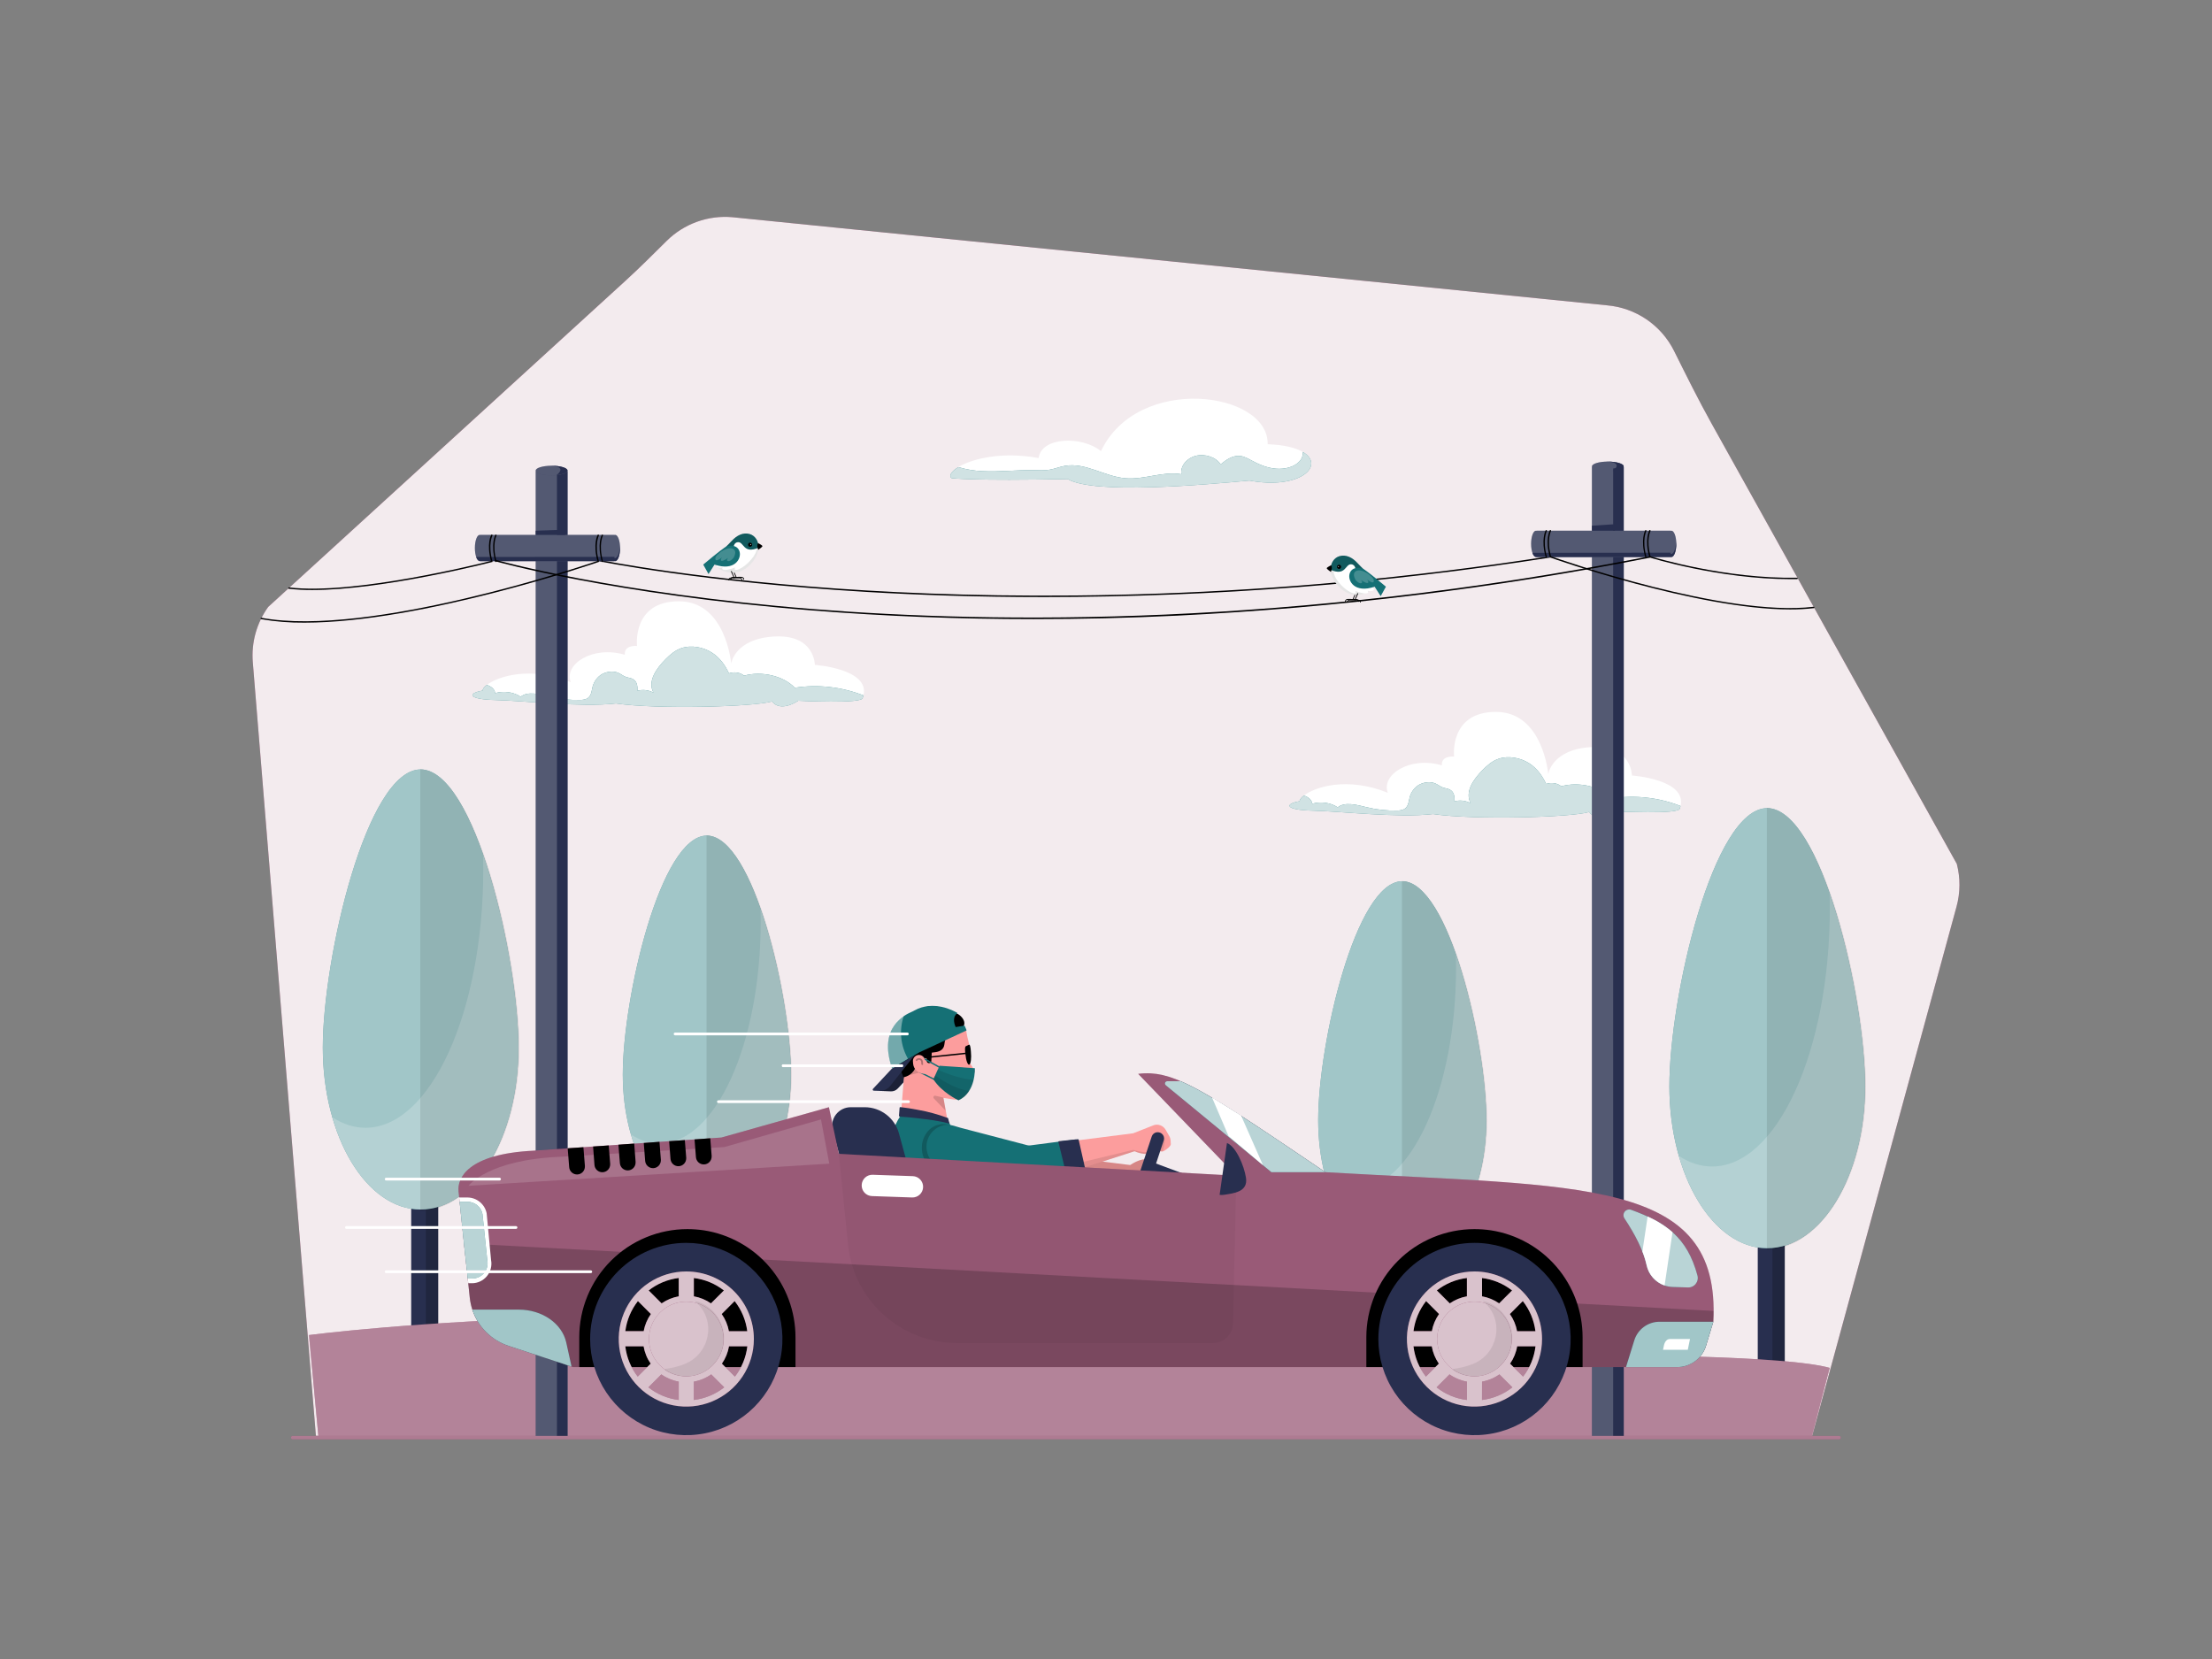 <svg class="gridItem__media" version="1.1" id="Layer_1" xmlns="http://www.w3.org/2000/svg" xmlns:xlink="http://www.w3.org/1999/xlink" x="0px" y="0px" width="1600" height="1200" viewBox="0 0 1600 1200" style="enable-background:new 0 0 1600 1200;" xml:space="preserve" fill="none">
<rect x="0" y="0" width="1600" height="1200" fill="#808080" stroke="none"/>
<path d="M228.5 1038.57L182.86 479C181.699 464.766 185.649 450.585 194 439L452.27 203.23C462.51 193.88 472.32 184.07 482.17 174.3C488.368 168.146 495.836 163.419 504.05 160.45C512.265 157.48 521.029 156.341 529.73 157.11L1162.46 220.86C1172.68 221.758 1182.51 225.263 1190.99 231.04C1199.47 236.818 1206.33 244.675 1210.91 253.86C1219.7 271.5 1228.44 289.18 1238.04 306.4L1415.41 624.87C1418.04 635.007 1417.98 645.656 1415.22 655.76L1310.39 1040L228.5 1038.57Z" class="change-color-in-svg-3" fill="#803155" style=""></path>
<path opacity="0.9" d="M228.5 1038.57L182.86 479C181.699 464.766 185.649 450.585 194 439L452.27 203.23C462.51 193.88 472.32 184.07 482.17 174.3C488.368 168.146 495.836 163.419 504.05 160.45C512.265 157.48 521.029 156.341 529.73 157.11L1162.46 220.86C1172.68 221.758 1182.51 225.263 1190.99 231.04C1199.47 236.818 1206.33 244.675 1210.91 253.86C1219.7 271.5 1228.44 289.18 1238.04 306.4L1415.41 624.87C1418.04 635.007 1417.98 645.656 1415.22 655.76L1310.39 1040L228.5 1038.57Z" fill="#FFFFFF"></path>
<path d="M1215.57 583C1215.43 583.594 1215.25 584.178 1215.04 584.75C1215.59 589.3 1168.38 586.86 1168.38 586.86C1168.38 586.86 1155.76 595.67 1149.46 587.35C1136.85 591.26 1066.22 593.22 1036.58 588.82C1011.35 591.75 969.73 586.82 949.58 586.37C929.43 585.92 928.77 581.47 940.13 579.52C939.99 578.52 941.04 577.03 943.13 575.44C951.08 569.3 974.28 561.53 1003.85 573.44C998.85 560.49 1019.62 546.75 1042.94 553.6C1042.32 546.25 1051.78 547.24 1051.78 547.24C1051.78 547.24 1047.99 514.93 1082.04 514.93C1116.09 514.93 1119.88 559.93 1119.88 559.93C1119.88 559.93 1122.4 541.85 1151.41 540.38C1180.42 538.91 1180.41 560.94 1180.41 560.94C1180.41 560.94 1220.22 563.66 1215.57 583Z" fill="#FFFFFF"></path>
<path d="M1215.57 583C1215.43 583.594 1215.25 584.178 1215.04 584.75C1215.59 589.3 1168.38 586.86 1168.38 586.86C1168.38 586.86 1155.76 595.67 1149.46 587.35C1136.85 591.26 1066.22 593.22 1036.58 588.82C1011.35 591.75 969.73 586.82 949.58 586.37C929.43 585.92 928.77 581.47 940.13 579.52C939.99 578.52 941.04 577.03 943.13 575.44C946.34 576.44 948.98 578.66 949.13 581.37C955.27 579.51 962.7 580.56 967.6 583.98C972.65 579.76 981.5 582.14 988.6 583.9C995.738 585.662 1003.08 586.462 1010.43 586.28C1012.04 586.33 1013.64 586.068 1015.15 585.51C1018.38 584.08 1018.79 580.69 1019.4 577.84C1020.1 574.03 1022.22 570.629 1025.34 568.33C1028.76 565.92 1034.1 564.93 1038.15 566.66C1040.15 567.51 1041.69 568.92 1043.77 569.66C1045.25 570.18 1046.94 570.32 1048.35 570.95C1051.93 572.55 1052.21 576.43 1052.05 579.64C1055.99 578.548 1060.2 579.044 1063.78 581.02C1059.34 572.88 1065.67 563.72 1072.64 556.74C1075.79 553.59 1079.29 550.44 1083.99 548.84C1091.13 546.41 1099.82 548.15 1105.87 551.97C1111.92 555.79 1115.7 561.37 1118.37 567.06C1121.96 565.7 1126.66 566.42 1129.29 568.74C1142.22 565.19 1157.87 568.92 1166 577.49C1182.72 574.935 1199.82 576.835 1215.57 583V583Z" class="change-color-in-svg-2" fill="#157075" style=""></path>
<path opacity="0.8" d="M1215.57 583C1215.43 583.594 1215.25 584.178 1215.04 584.75C1215.59 589.3 1168.38 586.86 1168.38 586.86C1168.38 586.86 1155.76 595.67 1149.46 587.35C1136.85 591.26 1066.22 593.22 1036.58 588.82C1011.35 591.75 969.73 586.82 949.58 586.37C929.43 585.92 928.77 581.47 940.13 579.52C939.99 578.52 941.04 577.03 943.13 575.44C946.34 576.44 948.98 578.66 949.13 581.37C955.27 579.51 962.7 580.56 967.6 583.98C972.65 579.76 981.5 582.14 988.6 583.9C995.738 585.662 1003.08 586.462 1010.43 586.28C1012.04 586.33 1013.64 586.068 1015.15 585.51C1018.38 584.08 1018.79 580.69 1019.4 577.84C1020.1 574.03 1022.22 570.629 1025.34 568.33C1028.76 565.92 1034.1 564.93 1038.15 566.66C1040.15 567.51 1041.69 568.92 1043.77 569.66C1045.25 570.18 1046.94 570.32 1048.35 570.95C1051.93 572.55 1052.21 576.43 1052.05 579.64C1055.99 578.548 1060.2 579.044 1063.78 581.02C1059.34 572.88 1065.67 563.72 1072.64 556.74C1075.79 553.59 1079.29 550.44 1083.99 548.84C1091.13 546.41 1099.82 548.15 1105.87 551.97C1111.92 555.79 1115.7 561.37 1118.37 567.06C1121.96 565.7 1126.66 566.42 1129.29 568.74C1142.22 565.19 1157.87 568.92 1166 577.49C1182.72 574.935 1199.82 576.835 1215.57 583V583Z" fill="#FFFFFF"></path>
<path d="M624.57 503C624.429 503.594 624.252 504.178 624.04 504.75C624.59 509.3 577.38 506.86 577.38 506.86C577.38 506.86 564.76 515.67 558.46 507.35C545.85 511.26 475.22 513.22 445.58 508.82C420.35 511.75 378.73 506.82 358.58 506.37C338.43 505.92 337.77 501.47 349.13 499.52C348.99 498.52 350.04 497.03 352.13 495.44C360.08 489.3 383.28 481.53 412.85 493.44C407.8 480.49 428.62 466.75 451.94 473.6C451.32 466.25 460.78 467.24 460.78 467.24C460.78 467.24 456.99 434.93 491.04 434.93C525.09 434.93 528.88 479.93 528.88 479.93C528.88 479.93 531.4 461.85 560.41 460.38C589.42 458.91 589.41 480.94 589.41 480.94C589.41 480.94 629.22 483.66 624.57 503Z" fill="#FFFFFF"></path>
<path d="M624.57 503C624.429 503.594 624.252 504.178 624.04 504.75C624.59 509.3 577.38 506.86 577.38 506.86C577.38 506.86 564.76 515.67 558.46 507.35C545.85 511.26 475.22 513.22 445.58 508.82C420.35 511.75 378.73 506.82 358.58 506.37C338.43 505.92 337.77 501.47 349.13 499.52C348.99 498.52 350.04 497.03 352.13 495.44C355.34 496.44 357.98 498.66 358.13 501.37C364.27 499.51 371.7 500.56 376.6 503.98C381.65 499.76 390.5 502.14 397.6 503.9C404.738 505.662 412.08 506.462 419.43 506.28C421.038 506.33 422.641 506.068 424.15 505.51C427.38 504.08 427.79 500.69 428.4 497.84C429.098 494.03 431.222 490.629 434.34 488.33C437.76 485.92 443.1 484.93 447.15 486.66C449.15 487.51 450.69 488.92 452.77 489.66C454.25 490.18 455.94 490.32 457.35 490.95C460.93 492.55 461.21 496.43 461.05 499.64C464.953 498.572 469.119 499.059 472.67 501C468.23 492.86 474.56 483.7 481.53 476.72C484.68 473.57 488.18 470.42 492.88 468.82C500.02 466.39 508.71 468.13 514.76 471.95C520.81 475.77 524.59 481.35 527.26 487.04C530.85 485.68 535.55 486.4 538.18 488.72C551.11 485.17 566.76 488.9 574.89 497.47C591.648 494.901 608.787 496.809 624.57 503V503Z" class="change-color-in-svg-2" fill="#157075" style=""></path>
<path opacity="0.8" d="M624.57 503C624.429 503.594 624.252 504.178 624.04 504.75C624.59 509.3 577.38 506.86 577.38 506.86C577.38 506.86 564.76 515.67 558.46 507.35C545.85 511.26 475.22 513.22 445.58 508.82C420.35 511.75 378.73 506.82 358.58 506.37C338.43 505.92 337.77 501.47 349.13 499.52C348.99 498.52 350.04 497.03 352.13 495.44C355.34 496.44 357.98 498.66 358.13 501.37C364.27 499.51 371.7 500.56 376.6 503.98C381.65 499.76 390.5 502.14 397.6 503.9C404.738 505.662 412.08 506.462 419.43 506.28C421.038 506.33 422.641 506.068 424.15 505.51C427.38 504.08 427.79 500.69 428.4 497.84C429.098 494.03 431.222 490.629 434.34 488.33C437.76 485.92 443.1 484.93 447.15 486.66C449.15 487.51 450.69 488.92 452.77 489.66C454.25 490.18 455.94 490.32 457.35 490.95C460.93 492.55 461.21 496.43 461.05 499.64C464.953 498.572 469.119 499.059 472.67 501C468.23 492.86 474.56 483.7 481.53 476.72C484.68 473.57 488.18 470.42 492.88 468.82C500.02 466.39 508.71 468.13 514.76 471.95C520.81 475.77 524.59 481.35 527.26 487.04C530.85 485.68 535.55 486.4 538.18 488.72C551.11 485.17 566.76 488.9 574.89 497.47C591.648 494.901 608.787 496.809 624.57 503V503Z" fill="#FFFFFF"></path>
<path d="M316.97 812.05H297.43V967.87H316.97V812.05Z" class="change-color-in-svg-1" fill="#282F4F" style=""></path>
<path opacity="0.2" d="M316.98 814.29H308.04V967.88H316.98V814.29Z" fill="black"></path>
<path d="M375 757.78C375 822.45 343.32 874.88 304.25 874.88C265.18 874.88 233.5 822.45 233.5 757.78C233.5 693.11 265.18 556.56 304.25 556.56C343.32 556.56 375 693.11 375 757.78Z" class="change-color-in-svg-2" fill="#157075" style=""></path>
<path opacity="0.6" d="M375 757.78C375 822.45 343.32 874.88 304.25 874.88C265.18 874.88 233.5 822.45 233.5 757.78C233.5 693.11 265.18 556.56 304.25 556.56C343.32 556.56 375 693.11 375 757.78Z" fill="#FFFFFF"></path>
<path opacity="0.2" d="M349.41 618.06C349.5 621.6 349.57 625.16 349.57 628.75C349.57 732.04 311.43 815.75 264.39 815.75C256.04 815.75 247.98 813.07 240.39 808.15C251.77 847.6 276.1 874.87 304.27 874.87C343.34 874.87 375.02 822.44 375.02 757.77C375 721.55 365 662.76 349.41 618.06Z" fill="#FFFFFF"></path>
<path opacity="0.1" d="M375.66 758.08C375.66 693.72 344.66 557.94 304 556.36V876C343.71 874.73 375.66 822.45 375.66 758.08Z" fill="black"></path>
<path d="M1290.97 840.05H1271.43V995.87H1290.97V840.05Z" class="change-color-in-svg-1" fill="#282F4F" style=""></path>
<path opacity="0.2" d="M1290.98 842.29H1282.04V995.88H1290.98V842.29Z" fill="black"></path>
<path d="M1349 785.78C1349 850.45 1317.32 902.88 1278.25 902.88C1239.18 902.88 1207.5 850.45 1207.5 785.78C1207.5 721.11 1239.18 584.56 1278.25 584.56C1317.32 584.56 1349 721.11 1349 785.78Z" class="change-color-in-svg-2" fill="#157075" style=""></path>
<path opacity="0.6" d="M1349 785.78C1349 850.45 1317.32 902.88 1278.25 902.88C1239.18 902.88 1207.5 850.45 1207.5 785.78C1207.5 721.11 1239.18 584.56 1278.25 584.56C1317.32 584.56 1349 721.11 1349 785.78Z" fill="#FFFFFF"></path>
<path opacity="0.2" d="M1323.41 646.06C1323.5 649.6 1323.57 653.16 1323.57 656.75C1323.57 760.04 1285.43 843.75 1238.39 843.75C1230.04 843.75 1221.98 841.07 1214.39 836.15C1225.77 875.6 1250.1 902.87 1278.27 902.87C1317.34 902.87 1349.02 850.44 1349.02 785.77C1349 749.55 1339 690.76 1323.41 646.06Z" fill="#FFFFFF"></path>
<path opacity="0.1" d="M1349.66 786.08C1349.66 721.72 1318.66 585.94 1278 584.36V904C1317.71 902.73 1349.66 850.45 1349.66 786.08Z" fill="black"></path>
<path d="M522.24 823.97H505.44V957.88H522.24V823.97Z" class="change-color-in-svg-1" fill="#282F4F" style=""></path>
<path opacity="0.2" d="M522.23 825.89H514.55V957.87H522.23V825.89Z" fill="black"></path>
<path d="M572.07 777.33C572.07 832.91 544.85 877.96 511.28 877.96C477.71 877.96 450.48 832.91 450.48 777.33C450.48 721.75 477.7 604.41 511.28 604.41C544.86 604.41 572.07 721.76 572.07 777.33Z" class="change-color-in-svg-2" fill="#157075" style=""></path>
<path opacity="0.6" d="M572.07 777.33C572.07 832.91 544.85 877.96 511.28 877.96C477.71 877.96 450.48 832.91 450.48 777.33C450.48 721.75 477.7 604.41 511.28 604.41C544.86 604.41 572.07 721.76 572.07 777.33Z" fill="#FFFFFF"></path>
<path opacity="0.2" d="M550.11 657.27C550.18 660.27 550.24 663.36 550.24 666.45C550.24 755.21 517.47 827.16 477.04 827.16C469.87 827.16 462.94 824.85 456.38 820.62C466.16 854.53 487.07 877.96 511.28 877.96C544.85 877.96 572.07 832.91 572.07 777.33C572.07 746.2 563.53 695.68 550.11 657.27Z" fill="#FFFFFF"></path>
<path opacity="0.1" d="M572.66 777.59C572.66 722.28 546.07 605.59 511.08 604.24V878.89C545.2 877.83 572.66 832.9 572.66 777.59Z" fill="black"></path>
<path d="M1025.24 856.97H1008.44V990.88H1025.24V856.97Z" class="change-color-in-svg-1" fill="#282F4F" style=""></path>
<path opacity="0.2" d="M1025.23 858.89H1017.55V990.87H1025.23V858.89Z" fill="black"></path>
<path d="M1075.07 810.33C1075.07 865.91 1047.85 910.96 1014.28 910.96C980.71 910.96 953.48 865.91 953.48 810.33C953.48 754.75 980.7 637.41 1014.28 637.41C1047.86 637.41 1075.07 754.76 1075.07 810.33Z" class="change-color-in-svg-2" fill="#157075" style=""></path>
<path opacity="0.6" d="M1075.07 810.33C1075.07 865.91 1047.85 910.96 1014.28 910.96C980.71 910.96 953.48 865.91 953.48 810.33C953.48 754.75 980.7 637.41 1014.28 637.41C1047.86 637.41 1075.07 754.76 1075.07 810.33Z" fill="#FFFFFF"></path>
<path opacity="0.2" d="M1053.11 690.27C1053.18 693.27 1053.24 696.36 1053.24 699.45C1053.24 788.21 1020.47 860.16 980.04 860.16C972.87 860.16 965.94 857.85 959.38 853.62C969.16 887.53 990.07 910.96 1014.28 910.96C1047.85 910.96 1075.07 865.91 1075.07 810.33C1075.07 779.2 1066.53 728.68 1053.11 690.27Z" fill="#FFFFFF"></path>
<path opacity="0.1" d="M1075.66 810.59C1075.66 755.28 1049.07 638.59 1014.08 637.24V911.89C1048.2 910.83 1075.66 865.9 1075.66 810.59Z" fill="black"></path>
<path d="M223.48 965.69C223.48 965.69 534.48 924.82 876.48 983.69C876.48 983.69 1261.48 972.25 1323.48 989.41L1310.48 1039.26L230.48 1040.9L223.48 965.69Z" class="change-color-in-svg-3" fill="#803155" style=""></path>
<path opacity="0.4" d="M223.48 965.69C223.48 965.69 534.48 924.82 876.48 983.69C876.48 983.69 1261.48 972.25 1323.48 989.41L1310.48 1039.26L230.48 1040.9L223.48 965.69Z" fill="#FFFFFF"></path>
<path d="M755.38 431.87C706.53 431.87 663.38 430.31 627.1 428.17C506.37 421 433.6 406 432.88 405.86L433.08 404.86C433.8 405.01 506.52 420.01 627.19 427.14C738.55 433.72 914.7 434.75 1121.4 402.26L1121.56 403.26C1000.42 422.252 877.996 431.817 755.38 431.87V431.87Z" fill="black"></path>
<path d="M410.48 340.88H387.48V1038.88H410.48V340.88Z" class="change-color-in-svg-1" fill="#282F4F" style=""></path>
<path opacity="0.2" d="M410.48 340.88H387.48V1038.88H410.48V340.88Z" fill="#FFFFFF"></path>
<path d="M402.85 341.87V1038.88H410.48V340.88L402.85 341.87Z" class="change-color-in-svg-1" fill="#282F4F" style=""></path>
<path d="M445 386.88C444.829 386.883 444.659 386.917 444.5 386.98V386.88H347.5V386.98C347.341 386.917 347.171 386.883 347 386.88C345.07 386.88 343.5 391.13 343.5 396.38C343.5 401.63 345.07 405.88 347 405.88C347.172 405.873 347.341 405.836 347.5 405.77V405.88H444.5V405.77C444.659 405.836 444.828 405.873 445 405.88C446.93 405.88 448.5 401.62 448.5 396.38C448.5 391.14 446.91 386.88 445 386.88Z" class="change-color-in-svg-1" fill="#282F4F" style=""></path>
<path opacity="0.2" d="M445 386.88C444.829 386.883 444.659 386.917 444.5 386.98V386.88H347.5V386.98C347.341 386.917 347.171 386.883 347 386.88C345.07 386.88 343.5 391.13 343.5 396.38C343.5 401.63 345.07 405.88 347 405.88C347.172 405.873 347.341 405.836 347.5 405.77V405.88H444.5V405.77C444.659 405.836 444.828 405.873 445 405.88C446.93 405.88 448.5 401.62 448.5 396.38C448.5 391.14 446.91 386.88 445 386.88Z" fill="#FFFFFF"></path>
<path d="M398.98 343.88C405.331 343.88 410.48 342.313 410.48 340.38C410.48 338.447 405.331 336.88 398.98 336.88C392.629 336.88 387.48 338.447 387.48 340.38C387.48 342.313 392.629 343.88 398.98 343.88Z" class="change-color-in-svg-1" fill="#282F4F" style=""></path>
<path opacity="0.2" d="M398.98 343.88C405.331 343.88 410.48 342.313 410.48 340.38C410.48 338.447 405.331 336.88 398.98 336.88C392.629 336.88 387.48 338.447 387.48 340.38C387.48 342.313 392.629 343.88 398.98 343.88Z" fill="#FFFFFF"></path>
<path d="M347 405.88H444.49V402.78L344.49 402.88C344.627 403.628 344.974 404.322 345.49 404.88C345.91 405.324 346.427 405.667 347 405.88Z" class="change-color-in-svg-1" fill="#282F4F" style=""></path>
<path d="M399 336.88C398.55 336.88 398.11 336.88 397.68 336.88C410.41 337.28 403.83 342.68 402.48 343.69C407.13 343.24 410.48 341.92 410.48 340.36C410.48 338.44 405.33 336.88 399 336.88Z" class="change-color-in-svg-1" fill="#282F4F" style=""></path>
<path d="M448.42 394.67C447.48 407.88 442.42 402.78 442.42 402.78C443.06 404.68 443.98 405.88 445 405.88C446.74 405.88 448.17 402.44 448.45 397.93L448.42 394.67Z" class="change-color-in-svg-1" fill="#282F4F" style=""></path>
<path d="M1174.48 337.38C1174.48 335.44 1169.33 333.88 1162.98 333.88C1156.63 333.88 1151.48 335.44 1151.48 337.38C1151.49 337.554 1151.53 337.725 1151.61 337.88H1151.48V1038.88H1174.48V337.88H1174.35C1174.43 337.725 1174.47 337.554 1174.48 337.38V337.38Z" class="change-color-in-svg-1" fill="#282F4F" style=""></path>
<path opacity="0.2" d="M1174.48 337.38C1174.48 335.44 1169.33 333.88 1162.98 333.88C1156.63 333.88 1151.48 335.44 1151.48 337.38C1151.49 337.554 1151.53 337.725 1151.61 337.88H1151.48V1038.88H1174.48V337.88H1174.35C1174.43 337.725 1174.47 337.554 1174.48 337.38V337.38Z" fill="#FFFFFF"></path>
<path d="M1166.85 338.87V1038.88H1174.48V337.88L1166.85 338.87Z" class="change-color-in-svg-1" fill="#282F4F" style=""></path>
<path d="M1209 383.88C1208.83 383.883 1208.66 383.917 1208.5 383.98V383.88H1111.5V383.98C1111.34 383.917 1111.17 383.883 1111 383.88C1109.07 383.88 1107.5 388.13 1107.5 393.38C1107.5 398.63 1109.07 402.88 1111 402.88C1111.17 402.873 1111.34 402.836 1111.5 402.77V402.88H1208.5V402.77C1208.66 402.836 1208.83 402.873 1209 402.88C1210.93 402.88 1212.5 398.62 1212.5 393.38C1212.5 388.14 1210.91 383.88 1209 383.88Z" class="change-color-in-svg-1" fill="#282F4F" style=""></path>
<path opacity="0.2" d="M1209 383.88C1208.83 383.883 1208.66 383.917 1208.5 383.98V383.88H1111.5V383.98C1111.34 383.917 1111.17 383.883 1111 383.88C1109.07 383.88 1107.5 388.13 1107.5 393.38C1107.5 398.63 1109.07 402.88 1111 402.88C1111.17 402.873 1111.34 402.836 1111.5 402.77V402.88H1208.5V402.77C1208.66 402.836 1208.83 402.873 1209 402.88C1210.93 402.88 1212.5 398.62 1212.5 393.38C1212.5 388.14 1210.91 383.88 1209 383.88Z" fill="#FFFFFF"></path>
<path d="M1111 402.88H1208.49V399.78L1108.49 399.88C1108.63 400.628 1108.97 401.322 1109.49 401.88C1109.91 402.324 1110.43 402.667 1111 402.88Z" class="change-color-in-svg-1" fill="#282F4F" style=""></path>
<path d="M1163 333.88C1162.55 333.88 1162.11 333.88 1161.68 333.88C1174.41 334.28 1167.83 339.68 1166.48 340.69C1171.13 340.24 1174.48 338.92 1174.48 337.36C1174.48 335.44 1169.33 333.88 1163 333.88Z" class="change-color-in-svg-1" fill="#282F4F" style=""></path>
<path d="M1212.42 391.67C1211.48 404.88 1206.42 399.78 1206.42 399.78C1207.06 401.68 1207.98 402.88 1209 402.88C1210.74 402.88 1212.17 399.44 1212.45 394.93L1212.42 391.67Z" class="change-color-in-svg-1" fill="#282F4F" style=""></path>
<path d="M1151.48 380.26L1168.07 379.17V383.88H1151.48V380.26Z" class="change-color-in-svg-1" fill="#282F4F" style=""></path>
<path d="M747.62 447.81C693.22 447.81 639.7 445.73 587.62 441.56C443.06 430 358.68 406.1 357.84 405.86L358.12 404.86C358.95 405.1 443.27 428.99 587.74 440.54C721.09 451.2 934.4 453.23 1193.38 402.36L1193.58 403.36C1080.69 425.646 966.322 439.667 851.39 445.31C816.55 447 781.9 447.81 747.62 447.81Z" fill="black"></path>
<path d="M1294.79 440.82C1227.06 440.82 1122.45 403.67 1121.31 403.26L1121.07 403.17L1121 402.92C1117.48 390.28 1120.9 383.92 1121 383.63C1121.06 383.513 1121.17 383.427 1121.3 383.391C1121.43 383.354 1121.57 383.37 1121.69 383.435C1121.8 383.5 1121.89 383.609 1121.92 383.737C1121.96 383.866 1121.94 384.003 1121.88 384.12C1121.88 384.18 1118.57 390.36 1121.88 402.4C1128.13 404.61 1248.18 446.61 1311.88 438.88C1311.95 438.872 1312.01 438.877 1312.08 438.895C1312.14 438.913 1312.2 438.943 1312.25 438.984C1312.3 439.025 1312.35 439.076 1312.38 439.133C1312.41 439.191 1312.43 439.254 1312.44 439.32C1312.45 439.386 1312.44 439.452 1312.42 439.516C1312.41 439.58 1312.38 439.639 1312.34 439.691C1312.3 439.743 1312.24 439.787 1312.19 439.819C1312.13 439.851 1312.07 439.872 1312 439.88C1306.29 440.535 1300.54 440.849 1294.79 440.82Z" fill="black"></path>
<path d="M1118.48 403.27C1118.37 403.271 1118.27 403.236 1118.19 403.17C1118.1 403.105 1118.04 403.013 1118.02 402.91C1114.5 390.28 1117.91 383.91 1118.02 383.64C1118.08 383.529 1118.18 383.446 1118.31 383.411C1118.43 383.375 1118.56 383.389 1118.67 383.45C1118.78 383.513 1118.86 383.618 1118.9 383.741C1118.94 383.865 1118.92 383.997 1118.86 384.11C1118.86 384.17 1115.51 390.44 1118.86 402.66C1118.89 402.782 1118.88 402.912 1118.82 403.023C1118.75 403.134 1118.65 403.215 1118.53 403.25L1118.48 403.27Z" fill="black"></path>
<path d="M1295.3 418.92C1243.49 418.92 1193.84 403.42 1193.3 403.26L1193.04 403.18L1192.97 402.92C1189.45 390.28 1192.87 383.92 1192.97 383.63C1193.03 383.513 1193.14 383.427 1193.27 383.391C1193.4 383.354 1193.54 383.37 1193.65 383.435C1193.77 383.5 1193.86 383.609 1193.89 383.737C1193.93 383.866 1193.91 384.003 1193.85 384.12C1193.85 384.18 1190.55 390.35 1193.85 402.39C1197.92 403.64 1248.54 418.83 1299.93 417.88C1300.06 417.88 1300.19 417.933 1300.28 418.026C1300.38 418.12 1300.43 418.247 1300.43 418.38C1300.43 418.513 1300.38 418.64 1300.28 418.734C1300.19 418.827 1300.06 418.88 1299.93 418.88C1298.43 418.9 1296.86 418.92 1295.3 418.92Z" fill="black"></path>
<path d="M1190.48 403.27C1190.37 403.271 1190.27 403.236 1190.19 403.17C1190.1 403.105 1190.04 403.013 1190.02 402.91C1186.5 390.28 1189.91 383.91 1190.02 383.64C1190.08 383.529 1190.18 383.446 1190.31 383.411C1190.43 383.375 1190.56 383.389 1190.67 383.45C1190.78 383.513 1190.86 383.618 1190.9 383.741C1190.94 383.865 1190.92 383.997 1190.86 384.11C1190.86 384.17 1187.51 390.44 1190.86 402.66C1190.89 402.782 1190.88 402.912 1190.82 403.023C1190.75 403.134 1190.65 403.215 1190.53 403.25L1190.48 403.27Z" fill="black"></path>
<path d="M358.74 406.57C358.634 406.571 358.531 406.535 358.447 406.47C358.364 406.405 358.305 406.313 358.28 406.21C354.76 393.58 358.17 387.21 358.28 386.94C358.341 386.829 358.444 386.746 358.566 386.711C358.688 386.675 358.819 386.689 358.93 386.75C359.042 386.813 359.125 386.918 359.16 387.041C359.196 387.165 359.181 387.297 359.12 387.41C359.12 387.47 355.77 393.74 359.12 405.96C359.154 406.082 359.138 406.212 359.077 406.323C359.015 406.433 358.912 406.515 358.79 406.55L358.74 406.57Z" fill="black"></path>
<path d="M225.86 426.78C220.2 426.816 214.543 426.512 208.92 425.87C208.854 425.863 208.791 425.842 208.733 425.81C208.675 425.778 208.624 425.734 208.583 425.682C208.542 425.63 208.512 425.57 208.494 425.506C208.476 425.442 208.472 425.376 208.48 425.31C208.5 425.18 208.569 425.063 208.674 424.982C208.778 424.902 208.909 424.866 209.04 424.88C255.61 430.58 347.56 407.65 355.12 405.73C351.83 393.41 355.12 387.2 355.3 386.93C355.365 386.813 355.474 386.727 355.602 386.691C355.731 386.654 355.868 386.67 355.985 386.735C356.102 386.8 356.188 386.909 356.224 387.037C356.261 387.166 356.245 387.303 356.18 387.42C356.18 387.48 352.83 393.75 356.18 405.95L356.32 406.44L355.82 406.57C355 406.8 277.06 426.78 225.86 426.78Z" fill="black"></path>
<path d="M435.74 406.57C435.634 406.571 435.531 406.535 435.447 406.47C435.364 406.405 435.305 406.313 435.28 406.21C431.76 393.58 435.17 387.21 435.28 386.94C435.341 386.829 435.444 386.746 435.566 386.711C435.688 386.675 435.819 386.689 435.93 386.75C436.042 386.813 436.125 386.918 436.16 387.041C436.196 387.165 436.181 387.297 436.12 387.41C436.12 387.47 432.77 393.74 436.12 405.96C436.154 406.082 436.138 406.212 436.077 406.323C436.015 406.433 435.912 406.515 435.79 406.55L435.74 406.57Z" fill="black"></path>
<path d="M220.24 450.39C209.736 450.498 199.243 449.654 188.89 447.87C188.758 447.846 188.64 447.771 188.563 447.66C188.486 447.549 188.456 447.413 188.48 447.28C188.504 447.147 188.58 447.03 188.69 446.953C188.801 446.876 188.938 446.846 189.07 446.87C267 461.31 422.64 409 432.13 405.76C428.83 393.42 432.13 387.2 432.3 386.93C432.365 386.813 432.474 386.727 432.602 386.691C432.731 386.654 432.869 386.67 432.985 386.735C433.102 386.8 433.188 386.909 433.225 387.037C433.261 387.166 433.245 387.303 433.18 387.42C433.18 387.48 429.83 393.75 433.18 405.95L433.31 406.4L432.86 406.56C431.47 407.06 305.06 450.39 220.24 450.39Z" fill="black"></path>
<path d="M408.85 383.15L387.48 383.87V386.88H408.85V383.15Z" class="change-color-in-svg-1" fill="#282F4F" style=""></path>
<path d="M1330.27 1041.12H211.69C211.358 1041.12 211.04 1040.99 210.806 1040.75C210.572 1040.52 210.44 1040.2 210.44 1039.87C210.44 1039.54 210.572 1039.22 210.806 1038.99C211.04 1038.75 211.358 1038.62 211.69 1038.62H1330.27C1330.6 1038.62 1330.92 1038.75 1331.15 1038.99C1331.39 1039.22 1331.52 1039.54 1331.52 1039.87C1331.52 1040.2 1331.39 1040.52 1331.15 1040.75C1330.92 1040.99 1330.6 1041.12 1330.27 1041.12V1041.12Z" class="change-color-in-svg-3" fill="#803155" style=""></path>
<g opacity="0.6" fill="none">
<path opacity="0.6" d="M1330.27 1041.12H211.69C211.358 1041.12 211.04 1040.99 210.806 1040.75C210.572 1040.52 210.44 1040.2 210.44 1039.87C210.44 1039.54 210.572 1039.22 210.806 1038.99C211.04 1038.75 211.358 1038.62 211.69 1038.62H1330.27C1330.6 1038.62 1330.92 1038.75 1331.15 1038.99C1331.39 1039.22 1331.52 1039.54 1331.52 1039.87C1331.52 1040.2 1331.39 1040.52 1331.15 1040.75C1330.92 1040.99 1330.6 1041.12 1330.27 1041.12V1041.12Z" fill="#FFFFFF"></path>
</g>
<path d="M636.14 789.07L644.47 789.37C645.376 789.404 646.279 789.243 647.117 788.898C647.956 788.553 648.711 788.032 649.33 787.37L653.75 782.64L654.95 771.64L636.14 789.07Z" class="change-color-in-svg-1" fill="#282F4F" style=""></path>
<path opacity="0.3" d="M636.14 789.07L644.47 789.37C645.376 789.404 646.279 789.243 647.117 788.898C647.956 788.553 648.711 788.032 649.33 787.37L653.75 782.64L654.95 771.64L636.14 789.07Z" fill="black"></path>
<path d="M838.71 849.31L836.93 854.39C836.348 855.882 835.289 857.139 833.918 857.967C832.547 858.795 830.942 859.148 829.35 858.97L819.51 856.9L781 858.43L779.41 837.93L817.47 842.71C823.63 838.71 827.3 838.59 827.3 838.59L829.63 838.72C830.51 837.36 831.11 835.81 832.63 836.4C835.07 837.34 834.95 838.88 835.17 840.22L836.05 845.32C836.3 846.62 839.17 848 838.71 849.31Z" fill="#FC9D9D"></path>
<path opacity="0.15" d="M838.71 849.31L836.93 854.39C836.348 855.882 835.289 857.139 833.918 857.967C832.547 858.795 830.942 859.148 829.35 858.97L819.51 856.9L781 858.43L779.41 837.93L817.47 842.71C823.63 838.71 827.3 838.59 827.3 838.59L829.63 838.72C830.51 837.36 831.11 835.81 832.63 836.4C835.07 837.34 834.95 838.88 835.17 840.22L836.05 845.32C836.3 846.62 839.17 848 838.71 849.31Z" fill="black"></path>
<path d="M819.67 819.73L834.67 813.83C836.203 813.361 837.848 813.41 839.351 813.971C840.853 814.531 842.129 815.571 842.98 816.93L845.67 821.59C846.36 822.758 846.738 824.084 846.77 825.44L846.87 827.62C846.87 828.98 844.35 831.02 842.13 832.4C841.462 832.816 840.67 832.989 839.889 832.891C839.108 832.793 838.385 832.429 837.84 831.86L836.84 830.76L830.69 834.76C827.25 834.841 823.835 834.157 820.69 832.76L811.29 828.92L819.67 819.73Z" fill="#FC9D9D"></path>
<path opacity="0.1" d="M841 820.61C841 820.61 844.3 821.99 841 832.85C841 832.85 838.69 832.72 837.69 831.72L841 820.61Z" fill="black"></path>
<path d="M779.49 824.85L819.67 819.73L820.67 832.72L781.74 845.28L779.49 824.85Z" fill="#FC9D9D"></path>
<path d="M698.73 744.76L699.73 750.1C699.88 750.87 700.09 751.64 700.29 752.4C701.46 756.591 701.48 761.019 700.35 765.22L700.04 766.39L700.09 766.75L704.85 774.05C704.983 774.256 705.07 774.488 705.104 774.73C705.139 774.973 705.119 775.22 705.048 775.455C704.976 775.689 704.854 775.905 704.691 776.087C704.527 776.27 704.325 776.414 704.1 776.51L701.03 777.9L700.24 787.22C700.092 788.461 699.694 789.658 699.069 790.741C698.444 791.823 697.606 792.766 696.606 793.515C695.605 794.263 694.462 794.8 693.248 795.093C692.033 795.386 690.772 795.429 689.54 795.22L682.45 794.15L686.45 816.55L651.69 805.72L653.83 779.65L652.6 754.72L698.73 744.76Z" fill="#FC9D9D"></path>
<path d="M689.73 732.77C686.41 733.4 687.04 732.47 683.96 731.2L680.14 729C674.2 725.9 665.74 728.81 661.9 732.91C661.19 733.63 661.15 737.91 659.06 737.45C653.37 736.45 647.94 740.07 646.92 744.08L646.85 744.37C643.98 755.91 648.99 767.87 653.51 779.23C653.51 779.23 659.51 778.3 661.84 772.98L662.48 766.66L670.14 765.23L670.31 767.47C670.325 767.69 670.384 767.906 670.483 768.103C670.582 768.301 670.719 768.477 670.886 768.621C671.054 768.765 671.248 768.874 671.458 768.943C671.668 769.012 671.89 769.038 672.11 769.02C672.522 768.984 672.907 768.8 673.194 768.503C673.481 768.205 673.65 767.813 673.67 767.4L673.97 761.4L677.21 760.97C680.43 760.35 682.66 758.78 683.08 755.55L683.45 753.09C683.543 752.439 683.82 751.829 684.249 751.331C684.678 750.833 685.24 750.468 685.87 750.28L695.73 743.81C701.27 739 692.73 731.77 689.73 732.77Z" fill="black"></path>
<path opacity="0.15" d="M682.35 793.92L676.64 792.58C676.392 792.515 676.13 792.532 675.893 792.629C675.655 792.726 675.456 792.897 675.325 793.118C675.194 793.338 675.138 793.595 675.166 793.85C675.194 794.105 675.304 794.343 675.48 794.53L684.02 803.43L682.35 793.92Z" fill="black"></path>
<path d="M661.64 763.15L644 785.38C643.051 786.582 641.832 787.542 640.442 788.183C639.052 788.825 637.53 789.128 636 789.07L632 788.93C631.848 788.923 631.702 788.872 631.578 788.784C631.453 788.697 631.357 788.575 631.299 788.435C631.241 788.294 631.225 788.14 631.252 787.99C631.278 787.841 631.347 787.702 631.45 787.59L645.26 772.82L661.64 763.15Z" class="change-color-in-svg-1" fill="#282F4F" style=""></path>
<path opacity="0.15" d="M661.93 773L665.74 775.72L657.74 777.63C658.715 777.182 659.589 776.54 660.31 775.744C661.03 774.948 661.581 774.015 661.93 773Z" fill="black"></path>
<path d="M701 755.61L698.51 756.83C698.11 757.03 697.92 758.55 698.09 760.27L698.33 762.66C698.79 767.28 700.05 770.59 701.14 770.06C702.23 769.53 702.74 765.31 702.28 760.7L702.05 758.31C701.993 757.703 701.876 757.104 701.7 756.52C701.37 755.53 701 755.61 701 755.61Z" fill="black"></path>
<path d="M700.65 779.57C696.7 779.49 695.32 778.05 695.32 778.05C695.32 778.05 696.16 781.29 700.42 782.53L700.65 779.57Z" fill="#FFFFFF"></path>
<path d="M645.59 772.63L664.92 761.22L698.92 745.44C698.956 745.426 698.988 745.405 699.015 745.378C699.043 745.351 699.065 745.319 699.079 745.283C699.094 745.248 699.102 745.21 699.102 745.172C699.102 745.133 699.095 745.095 699.08 745.06L697.82 742.06C697.794 741.997 697.747 741.945 697.687 741.912C697.627 741.879 697.557 741.868 697.49 741.88L691.49 742.88C691.424 742.895 691.355 742.886 691.294 742.855C691.234 742.824 691.187 742.772 691.16 742.71C690.65 741.56 688.41 735.9 692.3 733.07C692.341 733.043 692.375 733.005 692.399 732.962C692.422 732.918 692.434 732.87 692.434 732.82C692.434 732.771 692.422 732.722 692.399 732.678C692.375 732.635 692.341 732.597 692.3 732.57C689.75 731.06 675.19 723.14 661.3 730.97C660.65 731.33 660.01 731.69 659.3 731.97C655.11 733.85 634.91 742.71 645.15 772.48C645.167 772.521 645.192 772.557 645.224 772.587C645.257 772.617 645.295 772.64 645.336 772.654C645.378 772.669 645.422 772.674 645.466 772.669C645.51 772.665 645.552 772.652 645.59 772.63V772.63Z" class="change-color-in-svg-2" fill="#157075" style=""></path>
<path opacity="0.4" d="M653.75 734.77C647.75 738.02 636.75 750.77 645.24 772.77L656.74 765.77C654.07 761.111 652.423 755.937 651.908 750.592C651.392 745.247 652.02 739.854 653.75 734.77V734.77Z" fill="#FFFFFF"></path>
<path d="M685.73 810.73L664.73 805.73L651 807.59C646.284 814.974 643.772 823.549 643.76 832.31V857.38H690.54L693 842.59C694.84 832 687.73 812.73 685.73 810.73Z" class="change-color-in-svg-2" fill="#157075" style=""></path>
<path opacity="0.2" d="M690.73 814.73L686.73 813.73C683.938 812.884 680.959 812.877 678.162 813.709C675.366 814.541 672.876 816.175 671 818.41L670.65 818.85C669.109 820.847 667.991 823.137 667.364 825.58C666.736 828.022 666.612 830.568 667 833.06V833.06C667.515 836.829 669.226 840.334 671.88 843.06L674.29 845.47C676.154 847.363 678.498 848.715 681.07 849.38L686.58 850.76L690.73 814.73Z" fill="black"></path>
<path d="M694.73 815.73L742.15 828.12C743.33 828.52 744.592 828.62 745.82 828.41L778.05 824.21L783.05 844.12L744 856.83L686.3 848.37L677.74 843.2C675.802 842.031 674.144 840.452 672.881 838.575C671.618 836.697 670.782 834.566 670.43 832.33L670.36 831.92C669.787 828.325 670.469 824.643 672.29 821.491C674.11 818.339 676.96 815.91 680.36 814.61V814.61C685.73 812.73 687.59 813.63 694.73 815.73Z" class="change-color-in-svg-2" fill="#157075" style=""></path>
<path d="M772 850.26L784.71 846.41C784.831 846.373 784.934 846.292 784.999 846.183C785.064 846.074 785.085 845.944 785.06 845.82L780.24 824.45C780.216 824.32 780.146 824.204 780.044 824.121C779.941 824.038 779.812 823.996 779.68 824L765.98 825.46C765.914 825.464 765.849 825.482 765.791 825.514C765.733 825.546 765.682 825.59 765.643 825.644C765.604 825.697 765.577 825.759 765.564 825.824C765.552 825.889 765.554 825.956 765.57 826.02L771.37 849.9C771.386 849.966 771.416 850.028 771.456 850.082C771.497 850.136 771.549 850.182 771.608 850.215C771.667 850.249 771.732 850.27 771.799 850.278C771.867 850.286 771.935 850.28 772 850.26Z" class="change-color-in-svg-1" fill="#282F4F" style=""></path>
<path d="M835.48 841.349L832.031 850.629L855.408 859.318L858.857 850.038L835.48 841.349Z" class="change-color-in-svg-1" fill="#282F4F" style=""></path>
<path d="M820.93 873.1H821.02C821.584 873.288 822.178 873.363 822.771 873.321C823.363 873.279 823.942 873.121 824.473 872.855C825.004 872.59 825.478 872.222 825.867 871.773C826.256 871.324 826.553 870.803 826.74 870.24L841.74 824.92C841.928 824.356 842.003 823.76 841.96 823.167C841.918 822.575 841.758 821.996 841.492 821.465C841.225 820.933 840.856 820.46 840.407 820.071C839.957 819.682 839.435 819.386 838.87 819.2H838.79C838.226 819.012 837.631 818.937 837.038 818.98C836.445 819.023 835.866 819.182 835.335 819.448C834.804 819.715 834.33 820.084 833.941 820.533C833.553 820.983 833.257 821.505 833.07 822.07L818.01 867.39C817.826 867.956 817.756 868.554 817.803 869.148C817.851 869.741 818.015 870.32 818.286 870.851C818.557 871.381 818.93 871.853 819.384 872.239C819.838 872.625 820.363 872.917 820.93 873.1V873.1Z" class="change-color-in-svg-1" fill="#282F4F" style=""></path>
<path d="M633.42 931.47H680.8L650.24 819.82C648.752 814.38 645.518 809.58 641.035 806.158C636.552 802.736 631.07 800.882 625.43 800.88H615.35C613.275 800.881 611.228 801.361 609.368 802.283C607.509 803.205 605.887 804.543 604.629 806.194C603.372 807.844 602.511 809.763 602.116 811.8C601.721 813.838 601.801 815.939 602.35 817.94L633.42 931.47Z" class="change-color-in-svg-1" fill="#282F4F" style=""></path>
<path d="M331.66 861.66L332.14 866.18L332.46 869.29L335.52 898.69L335.85 901.8L337.85 920.26L337.92 920.96L338.33 924.75L338.7 928.19L339.81 938.67C340.124 941.603 340.744 944.496 341.66 947.3C343.687 953.415 347.12 958.97 351.682 963.518C356.244 968.066 361.809 971.482 367.93 973.49L409.86 987.28L413.43 988.46L414.53 988.84H1213.13C1217.81 988.84 1222.36 987.339 1226.11 984.557C1229.87 981.776 1232.64 977.861 1234 973.39L1239.27 956.08C1244.98 851.68 1144.27 858.6 958.73 847.89C880.21 794.74 854.68 777.63 832.46 776.4C829.393 776.247 826.317 776.364 823.27 776.75L894.27 850.43L606.75 834.6L599.58 800.88L521.77 822.81L513.77 823.36L502.43 824.17L495.43 824.67L484.07 825.47L477.07 825.94L465.71 826.75L458.71 827.22L447.35 828.03L440.35 828.53L428.99 829.31L421.99 829.81L410.63 830.61L386.19 832.31C337.9 834.6 330.73 852.43 331.66 861.66Z" class="change-color-in-svg-3" fill="#803155" style=""></path>
<path opacity="0.2" d="M331.66 861.66L332.14 866.18L332.46 869.29L335.52 898.69L335.85 901.8L337.85 920.26L337.92 920.96L338.33 924.75L338.7 928.19L339.81 938.67C340.124 941.603 340.744 944.496 341.66 947.3C343.687 953.415 347.12 958.97 351.682 963.518C356.244 968.066 361.809 971.482 367.93 973.49L409.86 987.28L413.43 988.46L414.53 988.84H1213.13C1217.81 988.84 1222.36 987.339 1226.11 984.557C1229.87 981.776 1232.64 977.861 1234 973.39L1239.27 956.08C1244.98 851.68 1144.27 858.6 958.73 847.89C880.21 794.74 854.68 777.63 832.46 776.4C829.393 776.247 826.317 776.364 823.27 776.75L894.27 850.43L606.75 834.6L599.58 800.88L521.77 822.81L513.77 823.36L502.43 824.17L495.43 824.67L484.07 825.47L477.07 825.94L465.71 826.75L458.71 827.22L447.35 828.03L440.35 828.53L428.99 829.31L421.99 829.81L410.63 830.61L386.19 832.31C337.9 834.6 330.73 852.43 331.66 861.66Z" fill="#FFFFFF"></path>
<path opacity="0.2" d="M1239.45 948.22C1239.45 950.77 1239.39 953.37 1239.25 956.06L1234 973.39C1232.63 977.859 1229.87 981.772 1226.11 984.553C1222.35 987.334 1217.8 988.837 1213.13 988.84H414.51L413.41 988.46L409.84 987.28L367.91 973.49C361.789 971.482 356.224 968.066 351.661 963.518C347.099 958.969 343.667 953.415 341.64 947.3C340.724 944.496 340.104 941.603 339.79 938.67L338.68 928.19L338.31 924.75L337.9 921L337.83 920.3L335.83 901.84L335.57 899.36L1239.45 948.22Z" fill="black"></path>
<path d="M1179.88 875.1C1204.88 884.26 1220.26 894.75 1227.82 922.59C1228.1 923.649 1228.13 924.76 1227.9 925.831C1227.67 926.902 1227.18 927.903 1226.49 928.749C1225.79 929.595 1224.9 930.263 1223.9 930.696C1222.89 931.129 1221.79 931.316 1220.7 931.24C1219.6 931.17 1220.37 931.24 1209.83 930.89C1205.38 930.742 1201.11 929.107 1197.71 926.246C1194.3 923.385 1191.95 919.464 1191.03 915.11C1188.73 904.6 1182.73 892.92 1175.03 881.32C1174.54 880.595 1174.28 879.732 1174.31 878.855C1174.34 877.977 1174.64 877.131 1175.18 876.439C1175.72 875.747 1176.47 875.244 1177.31 875.003C1178.16 874.763 1179.06 874.797 1179.88 875.1V875.1Z" class="change-color-in-svg-2" fill="#157075" style=""></path>
<path opacity="0.7" d="M1179.88 875.1C1204.88 884.26 1220.26 894.75 1227.82 922.59C1228.1 923.649 1228.13 924.76 1227.9 925.831C1227.67 926.902 1227.18 927.903 1226.49 928.749C1225.79 929.595 1224.9 930.263 1223.9 930.696C1222.89 931.129 1221.79 931.316 1220.7 931.24C1219.6 931.17 1220.37 931.24 1209.83 930.89C1205.38 930.742 1201.11 929.107 1197.71 926.246C1194.3 923.385 1191.95 919.464 1191.03 915.11C1188.73 904.6 1182.73 892.92 1175.03 881.32C1174.54 880.595 1174.28 879.732 1174.31 878.855C1174.34 877.977 1174.64 877.131 1175.18 876.439C1175.72 875.747 1176.47 875.244 1177.31 875.003C1178.16 874.763 1179.06 874.797 1179.88 875.1V875.1Z" fill="#FFFFFF"></path>
<g opacity="0.2" fill="none">
<path opacity="0.2" d="M891.86 957.27C891.787 961.084 890.213 964.716 887.48 967.378C884.747 970.04 881.075 971.517 877.26 971.49H692.26C672.891 971.487 654.192 964.399 639.688 951.562C625.183 938.725 615.876 921.026 613.52 901.8L606.78 834.6L894.3 850.43L891.86 957.27Z" fill="black"></path>
</g>
<path d="M988.31 967.29V988.84H1144.73V967.29C1144.73 948.609 1138.05 930.543 1125.9 916.356C1113.75 902.169 1096.92 892.796 1078.46 889.93C1074.51 889.356 1070.53 889.062 1066.54 889.05C1056.27 889.047 1046.09 891.069 1036.6 895.001C1027.1 898.932 1018.48 904.695 1011.21 911.961C1003.95 919.227 998.187 927.853 994.257 937.347C990.327 946.84 988.306 957.015 988.31 967.29V967.29Z" fill="black"></path>
<path opacity="0.15" d="M338.89 857.71C338.89 857.71 352.89 838.71 405.89 836.71L523.84 829.71L593.84 809.71L599.84 841.71L338.89 857.71Z" fill="#FFFFFF"></path>
<path d="M419 967.29V988.84H575.4V967.29C575.402 948.609 568.723 930.543 556.569 916.356C544.416 902.169 527.59 892.796 509.13 889.93C505.182 889.356 501.199 889.062 497.21 889.05C486.937 889.05 476.764 891.074 467.273 895.006C457.783 898.939 449.159 904.702 441.897 911.968C434.634 919.233 428.873 927.859 424.945 937.351C421.016 946.844 418.996 957.017 419 967.29V967.29Z" fill="black"></path>
<path d="M623.28 857.16C623.24 858.173 623.4 859.184 623.752 860.135C624.103 861.086 624.639 861.958 625.328 862.701C626.018 863.444 626.847 864.044 627.769 864.466C628.691 864.888 629.687 865.124 630.7 865.16L659.7 866.16C660.713 866.2 661.724 866.04 662.675 865.688C663.626 865.337 664.498 864.801 665.241 864.111C665.984 863.422 666.584 862.593 667.006 861.671C667.428 860.749 667.664 859.753 667.7 858.74V858.74C667.74 857.727 667.58 856.716 667.228 855.765C666.877 854.814 666.341 853.942 665.651 853.199C664.962 852.456 664.133 851.856 663.211 851.434C662.289 851.012 661.293 850.776 660.28 850.74L631.28 849.74C630.266 849.7 629.254 849.86 628.303 850.213C627.351 850.565 626.479 851.101 625.735 851.792C624.992 852.482 624.392 853.313 623.971 854.236C623.55 855.159 623.315 856.156 623.28 857.17V857.16Z" fill="#FFFFFF"></path>
<path d="M1200.33 956.06H1239.26L1234 973.39C1232.64 977.86 1229.87 981.775 1226.12 984.556C1222.36 987.338 1217.81 988.84 1213.14 988.84H1176.14L1182.14 969.5C1183.34 965.612 1185.75 962.211 1189.03 959.792C1192.3 957.374 1196.26 956.066 1200.33 956.06V956.06Z" class="change-color-in-svg-2" fill="#157075" style=""></path>
<path opacity="0.6" d="M1200.33 956.06H1239.26L1234 973.39C1232.64 977.86 1229.87 981.775 1226.12 984.556C1222.36 987.338 1217.81 988.84 1213.14 988.84H1176.14L1182.14 969.5C1183.34 965.612 1185.75 962.211 1189.03 959.792C1192.3 957.374 1196.26 956.066 1200.33 956.06V956.06Z" fill="#FFFFFF"></path>
<path d="M1220.83 976.35L1222.41 968.55H1207.75C1205.81 968.55 1204.13 970.42 1203.56 973.2L1202.91 976.36L1220.83 976.35Z" fill="#FFFFFF"></path>
<path d="M341.64 947.3C343.667 953.415 347.099 958.97 351.662 963.518C356.224 968.066 361.789 971.482 367.91 973.49L409.84 987.28L413.41 988.46L409.57 971.05C406.51 957.28 392.11 947.3 375.33 947.3H341.64Z" class="change-color-in-svg-2" fill="#157075" style=""></path>
<path opacity="0.6" d="M341.64 947.3C343.667 953.415 347.099 958.97 351.662 963.518C356.224 968.066 361.789 971.482 367.91 973.49L409.84 987.28L413.41 988.46L409.57 971.05C406.51 957.28 392.11 947.3 375.33 947.3H341.64Z" fill="#FFFFFF"></path>
<path d="M332.14 866.18L332.46 869.29L335.52 898.69L335.85 901.8L337.85 920.26L337.92 920.96L338.33 924.75L338.7 928.19H341.34C343.417 928.195 345.469 927.739 347.347 926.853C349.225 925.968 350.883 924.675 352.2 923.07C353.528 921.465 354.486 919.588 355.004 917.57C355.523 915.553 355.59 913.446 355.2 911.4L352 877.54C351.337 874.349 349.601 871.481 347.081 869.414C344.561 867.347 341.409 866.206 338.15 866.18H332.14Z" fill="#FFFFFF"></path>
<path d="M332.46 869.29L335.52 898.69L335.85 901.8L337.85 920.26L337.92 920.96L338.33 924.75H341.66C343.286 924.754 344.894 924.397 346.366 923.705C347.838 923.013 349.138 922.004 350.173 920.749C351.207 919.494 351.951 918.025 352.35 916.448C352.749 914.872 352.793 913.226 352.48 911.63L349 878.17C348.509 875.669 347.164 873.416 345.196 871.797C343.228 870.177 340.759 869.291 338.21 869.29H332.46Z" class="change-color-in-svg-2" fill="#157075" style=""></path>
<path opacity="0.7" d="M332.46 869.29L335.52 898.69L335.85 901.8L337.85 920.26L337.92 920.96L338.33 924.75H341.66C343.286 924.754 344.894 924.397 346.366 923.705C347.838 923.013 349.138 922.004 350.173 920.749C351.207 919.494 351.951 918.025 352.35 916.448C352.749 914.872 352.793 913.226 352.48 911.63L349 878.17C348.509 875.669 347.164 873.416 345.196 871.797C343.228 870.177 340.759 869.291 338.21 869.29H332.46Z" fill="#FFFFFF"></path>
<path d="M502.38 824.17L503.38 836.88C503.46 838.373 504.124 839.775 505.23 840.782C506.335 841.789 507.793 842.321 509.287 842.261C510.781 842.202 512.192 841.557 513.214 840.466C514.237 839.375 514.788 837.925 514.75 836.43C514.75 836.28 514.75 836.13 514.75 835.98L513.75 823.36L502.38 824.17Z" fill="black"></path>
<path d="M484 825.47L485 838.34C485.123 839.801 485.805 841.159 486.904 842.129C488.004 843.1 489.435 843.608 490.9 843.549C492.365 843.49 493.751 842.867 494.768 841.811C495.786 840.754 496.356 839.346 496.36 837.88C496.36 837.73 496.36 837.59 496.36 837.43L495.36 824.67L484 825.47Z" fill="black"></path>
<path d="M465.66 826.75L466.66 839.75C466.783 841.21 467.464 842.567 468.562 843.538C469.661 844.508 471.091 845.017 472.555 844.959C474.02 844.901 475.405 844.281 476.423 843.226C477.442 842.172 478.013 840.765 478.02 839.3C478.02 839.15 478.02 839 478.02 838.85L477.02 825.9L465.66 826.75Z" fill="black"></path>
<path d="M447.32 828L448.37 841.21C448.45 842.703 449.114 844.105 450.22 845.112C451.325 846.119 452.782 846.651 454.277 846.591C455.771 846.532 457.182 845.887 458.204 844.796C459.227 843.705 459.778 842.255 459.74 840.76C459.74 840.61 459.74 840.46 459.74 840.31L458.74 827.19L447.32 828Z" fill="black"></path>
<path d="M429 829.31L430 842.7C430.123 844.16 430.804 845.517 431.902 846.488C433 847.458 434.431 847.968 435.895 847.91C437.36 847.852 438.745 847.231 439.763 846.176C440.781 845.122 441.353 843.716 441.36 842.25C441.36 842.1 441.36 841.95 441.36 841.8L440.3 828.53L429 829.31Z" fill="black"></path>
<path d="M410.63 830.61L411.7 844.15C411.782 845.641 412.446 847.04 413.55 848.045C414.654 849.051 416.109 849.582 417.601 849.524C419.093 849.466 420.503 848.824 421.526 847.737C422.549 846.649 423.103 845.203 423.07 843.71C423.07 843.55 423.07 843.4 423.07 843.25L422 829.81L410.63 830.61Z" fill="black"></path>
<path d="M901.25 851.88C902.84 862.11 892.67 863.1 885.07 864.27C884.111 864.4 883.139 864.4 882.18 864.27L887.5 826.76C894 829.35 899.86 843 901.25 851.88Z" class="change-color-in-svg-1" fill="#282F4F" style=""></path>
<path d="M1094.23 968.54C1094.23 974.021 1092.6 979.378 1089.56 983.935C1086.52 988.492 1082.19 992.043 1077.12 994.141C1072.06 996.238 1066.49 996.787 1061.11 995.718C1055.74 994.648 1050.8 992.009 1046.93 988.134C1043.05 984.259 1040.41 979.321 1039.34 973.946C1038.27 968.571 1038.82 962.999 1040.92 957.936C1043.02 952.873 1046.57 948.545 1051.13 945.5C1055.68 942.455 1061.04 940.83 1066.52 940.83C1073.87 940.83 1080.92 943.749 1086.11 948.946C1091.31 954.143 1094.23 961.191 1094.23 968.54Z" class="change-color-in-svg-3" fill="#803155" style=""></path>
<path opacity="0.7" d="M1094.23 968.54C1094.23 974.021 1092.6 979.378 1089.56 983.935C1086.52 988.492 1082.19 992.043 1077.12 994.141C1072.06 996.238 1066.49 996.787 1061.11 995.718C1055.74 994.648 1050.8 992.009 1046.93 988.134C1043.05 984.259 1040.41 979.321 1039.34 973.946C1038.27 968.571 1038.82 962.999 1040.92 957.936C1043.02 952.873 1046.57 948.545 1051.13 945.5C1055.68 942.455 1061.04 940.83 1066.52 940.83C1073.87 940.83 1080.92 943.749 1086.11 948.946C1091.31 954.143 1094.23 961.191 1094.23 968.54Z" fill="#FFFFFF"></path>
<path d="M997 968.55C997 982.307 1001.08 995.755 1008.72 1007.19C1016.37 1018.63 1027.23 1027.55 1039.94 1032.81C1052.65 1038.07 1066.64 1039.45 1080.13 1036.76C1093.62 1034.08 1106.01 1027.45 1115.74 1017.72C1125.47 1007.99 1132.09 995.594 1134.77 982.1C1137.45 968.607 1136.07 954.622 1130.8 941.914C1125.53 929.206 1116.61 918.345 1105.17 910.707C1093.73 903.068 1080.28 898.994 1066.52 899C1048.08 899.008 1030.4 906.339 1017.36 919.381C1004.32 932.424 997 950.109 997 968.55V968.55ZM1019.31 968.55C1019.31 959.206 1022.08 950.072 1027.27 942.302C1032.46 934.532 1039.83 928.476 1048.47 924.899C1057.1 921.322 1066.6 920.385 1075.76 922.206C1084.92 924.028 1093.34 928.527 1099.95 935.133C1106.56 941.739 1111.06 950.156 1112.88 959.32C1114.71 968.484 1113.77 977.983 1110.2 986.616C1106.62 995.248 1100.56 1002.63 1092.8 1007.82C1085.03 1013.01 1075.89 1015.78 1066.55 1015.78C1060.34 1015.79 1054.2 1014.57 1048.46 1012.2C1042.73 1009.83 1037.52 1006.35 1033.13 1001.96C1028.74 997.575 1025.25 992.366 1022.88 986.633C1020.5 980.901 1019.28 974.756 1019.28 968.55H1019.31Z" class="change-color-in-svg-1" fill="#282F4F" style=""></path>
<path d="M1066.52 919.68C1056.86 919.682 1047.41 922.55 1039.37 927.921C1031.34 933.292 1025.07 940.925 1021.38 949.855C1017.68 958.785 1016.71 968.611 1018.6 978.09C1020.49 987.569 1025.14 996.276 1031.98 1003.11C1038.81 1009.94 1047.52 1014.6 1057 1016.48C1066.48 1018.37 1076.3 1017.4 1085.23 1013.7C1094.16 1010 1101.8 1003.74 1107.16 995.7C1112.53 987.663 1115.4 978.215 1115.4 968.55C1115.4 962.131 1114.14 955.775 1111.68 949.844C1109.23 943.914 1105.63 938.526 1101.09 933.987C1096.55 929.449 1091.16 925.849 1085.23 923.394C1079.3 920.94 1072.94 919.677 1066.52 919.68ZM1081.46 991C1078.58 992.918 1075.37 994.275 1071.99 995C1068.5 995.717 1064.89 995.732 1061.39 995.046C1057.89 994.359 1054.56 992.984 1051.6 991C1048.53 988.95 1045.91 986.305 1043.89 983.22C1042.02 980.363 1040.72 977.171 1040.06 973.82C1039.71 972.079 1039.52 970.307 1039.51 968.53C1039.52 966.627 1039.72 964.731 1040.12 962.87C1040.83 959.561 1042.15 956.416 1044.03 953.6C1046.08 950.534 1048.72 947.915 1051.81 945.9C1056.18 943.036 1061.29 941.51 1066.52 941.51C1071.75 941.51 1076.86 943.036 1081.23 945.9C1084.32 947.907 1086.96 950.524 1089 953.59C1091.91 958.028 1093.48 963.212 1093.52 968.52C1093.51 970.296 1093.34 972.066 1093 973.81C1091.53 980.821 1087.39 986.986 1081.46 991ZM1084.37 942.76C1080.66 940.188 1076.44 938.448 1071.99 937.66V924.43C1079.92 925.391 1087.43 928.504 1093.72 933.43L1084.37 942.76ZM1061.05 937.66C1056.61 938.452 1052.38 940.191 1048.67 942.76L1039.31 933.41C1045.6 928.484 1053.12 925.371 1061.05 924.41V937.66ZM1040.9 950.47C1038.28 954.175 1036.5 958.407 1035.69 962.87H1022.41C1023.43 954.923 1026.59 947.401 1031.54 941.1L1040.9 950.47ZM1035.63 973.82C1036.39 978.326 1038.14 982.607 1040.75 986.36L1031.4 995.73C1026.45 989.392 1023.33 981.811 1022.4 973.82H1035.63ZM1048.47 994.13C1052.22 996.792 1056.52 998.583 1061.05 999.37V1012.64C1053.04 1011.67 1045.45 1008.5 1039.12 1003.5L1048.47 994.13ZM1071.99 999.37C1076.52 998.578 1080.82 996.788 1084.57 994.13L1093.95 1003.5C1087.59 1008.5 1079.98 1011.66 1071.95 1012.64L1071.99 999.37ZM1092.28 986.37C1094.89 982.619 1096.65 978.337 1097.41 973.83H1110.68C1109.73 981.817 1106.62 989.393 1101.68 995.74L1092.28 986.37ZM1097.35 962.88C1096.53 958.418 1094.75 954.187 1092.14 950.48L1101.49 941.11C1106.45 947.406 1109.6 954.93 1110.62 962.88H1097.35Z" class="change-color-in-svg-3" fill="#803155" style=""></path>
<path opacity="0.7" d="M1066.52 919.68C1056.86 919.682 1047.41 922.55 1039.37 927.921C1031.34 933.292 1025.07 940.925 1021.38 949.855C1017.68 958.785 1016.71 968.611 1018.6 978.09C1020.49 987.569 1025.14 996.276 1031.98 1003.11C1038.81 1009.94 1047.52 1014.6 1057 1016.48C1066.48 1018.37 1076.3 1017.4 1085.23 1013.7C1094.16 1010 1101.8 1003.74 1107.16 995.7C1112.53 987.663 1115.4 978.215 1115.4 968.55C1115.4 962.131 1114.14 955.775 1111.68 949.844C1109.23 943.914 1105.63 938.526 1101.09 933.987C1096.55 929.449 1091.16 925.849 1085.23 923.394C1079.3 920.94 1072.94 919.677 1066.52 919.68ZM1081.46 991C1078.58 992.918 1075.37 994.275 1071.99 995C1068.5 995.717 1064.89 995.732 1061.39 995.046C1057.89 994.359 1054.56 992.984 1051.6 991C1048.53 988.95 1045.91 986.305 1043.89 983.22C1042.02 980.363 1040.72 977.171 1040.06 973.82C1039.71 972.079 1039.52 970.307 1039.51 968.53C1039.52 966.627 1039.72 964.731 1040.12 962.87C1040.83 959.561 1042.15 956.416 1044.03 953.6C1046.08 950.534 1048.72 947.915 1051.81 945.9C1056.18 943.036 1061.29 941.51 1066.52 941.51C1071.75 941.51 1076.86 943.036 1081.23 945.9C1084.32 947.907 1086.96 950.524 1089 953.59C1091.91 958.028 1093.48 963.212 1093.52 968.52C1093.51 970.296 1093.34 972.066 1093 973.81C1091.53 980.821 1087.39 986.986 1081.46 991ZM1084.37 942.76C1080.66 940.188 1076.44 938.448 1071.99 937.66V924.43C1079.92 925.391 1087.43 928.504 1093.72 933.43L1084.37 942.76ZM1061.05 937.66C1056.61 938.452 1052.38 940.191 1048.67 942.76L1039.31 933.41C1045.6 928.484 1053.12 925.371 1061.05 924.41V937.66ZM1040.9 950.47C1038.28 954.175 1036.5 958.407 1035.69 962.87H1022.41C1023.43 954.923 1026.59 947.401 1031.54 941.1L1040.9 950.47ZM1035.63 973.82C1036.39 978.326 1038.14 982.607 1040.75 986.36L1031.4 995.73C1026.45 989.392 1023.33 981.811 1022.4 973.82H1035.63ZM1048.47 994.13C1052.22 996.792 1056.52 998.583 1061.05 999.37V1012.64C1053.04 1011.67 1045.45 1008.5 1039.12 1003.5L1048.47 994.13ZM1071.99 999.37C1076.52 998.578 1080.82 996.788 1084.57 994.13L1093.95 1003.5C1087.59 1008.5 1079.98 1011.66 1071.95 1012.64L1071.99 999.37ZM1092.28 986.37C1094.89 982.619 1096.65 978.337 1097.41 973.83H1110.68C1109.73 981.817 1106.62 989.393 1101.68 995.74L1092.28 986.37ZM1097.35 962.88C1096.53 958.418 1094.75 954.187 1092.14 950.48L1101.49 941.11C1106.45 947.406 1109.6 954.93 1110.62 962.88H1097.35Z" fill="#FFFFFF"></path>
<path opacity="0.08" d="M1090.82 955.32C1088.99 951.706 1086.39 948.539 1083.2 946.044C1080.01 943.548 1076.31 941.785 1072.36 940.88C1073.17 941.485 1073.93 942.154 1074.64 942.88C1088.29 956.46 1083.14 979.57 1065.24 986.67C1060.66 988.435 1055.88 989.621 1051 990.2L1051.29 991.27C1056.42 994.532 1062.47 996.019 1068.53 995.5C1074.58 994.982 1080.3 992.487 1084.8 988.401C1089.3 984.315 1092.33 978.863 1093.42 972.885C1094.52 966.907 1093.62 960.736 1090.86 955.32H1090.82Z" fill="black"></path>
<path d="M524.12 968.54C524.12 974.021 522.495 979.378 519.45 983.935C516.405 988.492 512.078 992.043 507.014 994.141C501.951 996.238 496.379 996.787 491.004 995.718C485.629 994.648 480.692 992.009 476.816 988.134C472.941 984.259 470.302 979.321 469.233 973.946C468.163 968.571 468.712 962.999 470.809 957.936C472.907 952.873 476.458 948.545 481.015 945.5C485.572 942.455 490.93 940.83 496.41 940.83C503.759 940.83 510.807 943.749 516.004 948.946C521.201 954.143 524.12 961.191 524.12 968.54Z" class="change-color-in-svg-3" fill="#803155" style=""></path>
<path opacity="0.7" d="M524.12 968.54C524.12 974.021 522.495 979.378 519.45 983.935C516.405 988.492 512.078 992.043 507.014 994.141C501.951 996.238 496.379 996.787 491.004 995.718C485.629 994.648 480.692 992.009 476.816 988.134C472.941 984.259 470.302 979.321 469.233 973.946C468.163 968.571 468.712 962.999 470.809 957.936C472.907 952.873 476.458 948.545 481.015 945.5C485.572 942.455 490.93 940.83 496.41 940.83C503.759 940.83 510.807 943.749 516.004 948.946C521.201 954.143 524.12 961.191 524.12 968.54Z" fill="#FFFFFF"></path>
<path d="M426.86 968.55C426.86 982.306 430.939 995.752 438.581 1007.19C446.223 1018.63 457.086 1027.54 469.794 1032.81C482.503 1038.07 496.487 1039.45 509.978 1036.76C523.47 1034.08 535.862 1027.46 545.589 1017.73C555.316 1008 561.94 995.61 564.623 982.119C567.307 968.627 565.93 954.643 560.666 941.934C555.402 929.226 546.487 918.364 535.05 910.721C523.612 903.079 510.166 899 496.41 899C477.964 899 460.274 906.328 447.231 919.371C434.187 932.414 426.86 950.104 426.86 968.55ZM449.18 968.55C449.178 959.206 451.947 950.071 457.137 942.301C462.327 934.531 469.705 928.475 478.337 924.898C486.97 921.321 496.469 920.385 505.633 922.207C514.798 924.03 523.216 928.529 529.824 935.136C536.431 941.744 540.93 950.162 542.753 959.326C544.575 968.491 543.639 977.99 540.062 986.623C536.485 995.255 530.429 1002.63 522.659 1007.82C514.889 1013.01 505.754 1015.78 496.41 1015.78C483.884 1015.78 471.871 1010.8 463.013 1001.95C454.156 993.089 449.18 981.076 449.18 968.55V968.55Z" class="change-color-in-svg-1" fill="#282F4F" style=""></path>
<path d="M496.41 919.68C486.745 919.682 477.297 922.55 469.262 927.921C461.227 933.292 454.964 940.925 451.267 949.855C447.57 958.785 446.603 968.611 448.49 978.09C450.377 987.569 455.032 996.276 461.867 1003.11C468.702 1009.94 477.41 1014.6 486.889 1016.48C496.369 1018.37 506.195 1017.4 515.124 1013.7C524.053 1010 531.685 1003.74 537.054 995.7C542.424 987.663 545.29 978.215 545.29 968.55C545.29 962.131 544.025 955.776 541.569 949.846C539.112 943.916 535.512 938.528 530.973 933.99C526.434 929.452 521.045 925.852 515.115 923.397C509.184 920.942 502.828 919.679 496.41 919.68ZM511.35 991C508.474 992.92 505.261 994.277 501.88 995C498.387 995.718 494.787 995.734 491.288 995.047C487.789 994.36 484.462 992.985 481.5 991C478.429 988.956 475.806 986.309 473.79 983.22C470.963 978.839 469.444 973.743 469.41 968.53C469.421 966.628 469.622 964.732 470.01 962.87C470.716 959.559 472.046 956.413 473.93 953.6C475.97 950.532 478.614 947.913 481.7 945.9C486.069 943.034 491.184 941.514 496.41 941.53C501.637 941.512 506.754 943.036 511.12 945.91C514.21 947.913 516.855 950.531 518.89 953.6C520.777 956.407 522.099 959.556 522.78 962.87C523.193 964.728 523.404 966.626 523.41 968.53C523.398 970.305 523.227 972.075 522.9 973.82C522.206 977.17 520.887 980.359 519.01 983.22C517.015 986.309 514.408 988.957 511.35 991V991ZM514.26 942.76C510.55 940.186 506.326 938.446 501.88 937.66V924.43C509.809 925.391 517.323 928.504 523.61 933.43L514.26 942.76ZM490.94 937.66C486.496 938.456 482.275 940.195 478.56 942.76L469.21 933.41C475.497 928.485 483.012 925.373 490.94 924.41V937.66ZM470.79 950.47C468.18 954.179 466.403 958.409 465.58 962.87H452.31C453.331 954.924 456.482 947.401 461.43 941.1L470.79 950.47ZM465.53 973.82C466.285 978.328 468.033 982.612 470.65 986.36L461.29 995.73C456.339 989.389 453.226 981.81 452.29 973.82H465.53ZM478.36 994.13C482.111 996.79 486.409 998.581 490.94 999.37V1012.64C482.93 1011.66 475.343 1008.5 469.01 1003.5L478.36 994.13ZM501.88 999.37C506.411 998.581 510.708 996.79 514.46 994.13L523.85 1003.5C517.491 1008.5 509.881 1011.66 501.85 1012.64L501.88 999.37ZM522.18 986.37C524.788 982.617 526.536 978.336 527.3 973.83H540.57C539.623 981.817 536.511 989.393 531.57 995.74L522.18 986.37ZM527.24 962.88C526.426 958.417 524.648 954.185 522.03 950.48L531.39 941.11C536.346 947.407 539.498 954.931 540.51 962.88H527.24Z" class="change-color-in-svg-3" fill="#803155" style=""></path>
<path opacity="0.7" d="M496.41 919.68C486.745 919.682 477.297 922.55 469.262 927.921C461.227 933.292 454.964 940.925 451.267 949.855C447.57 958.785 446.603 968.611 448.49 978.09C450.377 987.569 455.032 996.276 461.867 1003.11C468.702 1009.94 477.41 1014.6 486.889 1016.48C496.369 1018.37 506.195 1017.4 515.124 1013.7C524.053 1010 531.685 1003.74 537.054 995.7C542.424 987.663 545.29 978.215 545.29 968.55C545.29 962.131 544.025 955.776 541.569 949.846C539.112 943.916 535.512 938.528 530.973 933.99C526.434 929.452 521.045 925.852 515.115 923.397C509.184 920.942 502.828 919.679 496.41 919.68ZM511.35 991C508.474 992.92 505.261 994.277 501.88 995C498.387 995.718 494.787 995.734 491.288 995.047C487.789 994.36 484.462 992.985 481.5 991C478.429 988.956 475.806 986.309 473.79 983.22C470.963 978.839 469.444 973.743 469.41 968.53C469.421 966.628 469.622 964.732 470.01 962.87C470.716 959.559 472.046 956.413 473.93 953.6C475.97 950.532 478.614 947.913 481.7 945.9C486.069 943.034 491.184 941.514 496.41 941.53C501.637 941.512 506.754 943.036 511.12 945.91C514.21 947.913 516.855 950.531 518.89 953.6C520.777 956.407 522.099 959.556 522.78 962.87C523.193 964.728 523.404 966.626 523.41 968.53C523.398 970.305 523.227 972.075 522.9 973.82C522.206 977.17 520.887 980.359 519.01 983.22C517.015 986.309 514.408 988.957 511.35 991V991ZM514.26 942.76C510.55 940.186 506.326 938.446 501.88 937.66V924.43C509.809 925.391 517.323 928.504 523.61 933.43L514.26 942.76ZM490.94 937.66C486.496 938.456 482.275 940.195 478.56 942.76L469.21 933.41C475.497 928.485 483.012 925.373 490.94 924.41V937.66ZM470.79 950.47C468.18 954.179 466.403 958.409 465.58 962.87H452.31C453.331 954.924 456.482 947.401 461.43 941.1L470.79 950.47ZM465.53 973.82C466.285 978.328 468.033 982.612 470.65 986.36L461.29 995.73C456.339 989.389 453.226 981.81 452.29 973.82H465.53ZM478.36 994.13C482.111 996.79 486.409 998.581 490.94 999.37V1012.64C482.93 1011.66 475.343 1008.5 469.01 1003.5L478.36 994.13ZM501.88 999.37C506.411 998.581 510.708 996.79 514.46 994.13L523.85 1003.5C517.491 1008.5 509.881 1011.66 501.85 1012.64L501.88 999.37ZM522.18 986.37C524.788 982.617 526.536 978.336 527.3 973.83H540.57C539.623 981.817 536.511 989.393 531.57 995.74L522.18 986.37ZM527.24 962.88C526.426 958.417 524.648 954.185 522.03 950.48L531.39 941.11C536.346 947.407 539.498 954.931 540.51 962.88H527.24Z" fill="#FFFFFF"></path>
<path opacity="0.08" d="M520.71 955.32C518.881 951.708 516.28 948.542 513.092 946.047C509.904 943.551 506.206 941.787 502.26 940.88C503.065 941.49 503.823 942.158 504.53 942.88C518.18 956.46 513.04 979.57 495.14 986.67C490.543 988.441 485.742 989.63 480.85 990.21L481.14 991.28C486.267 994.542 492.325 996.029 498.38 995.51C504.435 994.992 510.151 992.498 514.649 988.411C519.147 984.325 522.177 978.873 523.272 972.895C524.367 966.917 523.467 960.746 520.71 955.33V955.32Z" fill="black"></path>
<path d="M1209.78 891.29C1204.37 886.642 1198.31 882.821 1191.78 879.95L1187.98 905.26C1189.26 908.458 1190.28 911.752 1191.04 915.11C1191.76 918.474 1193.33 921.597 1195.61 924.175C1197.89 926.754 1200.79 928.702 1204.04 929.83L1209.78 891.29Z" fill="#FFFFFF"></path>
<path d="M854 782.08C874.1 790.73 903.12 810.28 958.68 847.89H919.68L843.25 785C842.989 784.79 842.798 784.504 842.705 784.181C842.612 783.859 842.621 783.516 842.731 783.199C842.84 782.881 843.045 782.606 843.317 782.409C843.589 782.212 843.914 782.104 844.25 782.1L854 782.08Z" class="change-color-in-svg-2" fill="#157075" style=""></path>
<path opacity="0.7" d="M854 782.08C874.1 790.73 903.12 810.28 958.68 847.89H919.68L843.25 785C842.989 784.79 842.798 784.504 842.705 784.181C842.612 783.859 842.621 783.516 842.731 783.199C842.84 782.881 843.045 782.606 843.317 782.409C843.589 782.212 843.914 782.104 844.25 782.1L854 782.08Z" fill="#FFFFFF"></path>
<path d="M876.64 793.74L888.64 821.73L913.54 842.81L897.72 806.93L876.64 793.74Z" fill="#FFFFFF"></path>
<path d="M650.7 801.3L650.24 807.06C650.231 807.202 650.277 807.343 650.368 807.452C650.459 807.562 650.588 807.633 650.73 807.65L652.41 807.82C655.73 808.02 659.18 808.32 662.74 808.73C672.3 809.86 678.99 810.65 686.74 812.73L685.82 808.98C685.794 808.902 685.75 808.832 685.693 808.773C685.636 808.714 685.567 808.669 685.49 808.64C678.436 806.022 671.16 804.047 663.75 802.74C659.42 801.89 655.26 801.26 651.32 800.8C651.246 800.79 651.171 800.796 651.099 800.816C651.028 800.836 650.961 800.871 650.903 800.917C650.845 800.964 650.797 801.022 650.762 801.088C650.727 801.154 650.706 801.226 650.7 801.3V801.3Z" class="change-color-in-svg-1" fill="#282F4F" style=""></path>
<path opacity="0.1" d="M783.79 840.36L819.67 831.72L820.67 832.72L784.69 844.39L783.79 840.36Z" fill="black"></path>
<path opacity="0.1" d="M819.67 831.72C819.67 831.72 827.08 833.94 829.37 833.33L828.91 834.71C826.054 834.624 823.248 833.943 820.67 832.71L819.67 831.72Z" fill="black"></path>
<path d="M698.367 761.433L669.374 764.45L669.478 765.444L698.471 762.428L698.367 761.433Z" fill="black"></path>
<g class="mask-in-svg" fill="none" style="display: block;">
<path d="M705.14 772.67C705.14 772.67 706 790 693.32 795.88C693.32 795.88 681.32 790.34 675.15 780.67L679.58 770.88L705.14 772.67Z" class="change-color-in-svg-2" fill="#157075" style=""></path>
<path d="M678.78 782.8L665.18 776L667.31 764.57L681.38 772.39L678.78 782.8ZM666.3 775.47L678.11 781.35L680.22 772.92L668 766.15L666.3 775.47Z" class="change-color-in-svg-2" fill="#157075" style=""></path>
<path opacity="0.1" d="M704.35 781C693.35 780.73 678.28 773.76 678.28 773.76L675.15 780.68C681.3 790.35 693.32 795.89 693.32 795.89C700.3 792.64 703 787 704.35 781Z" fill="black"></path>
<path opacity="0.1" d="M675.15 780.67C681.3 790.34 693.32 795.88 693.32 795.88C697.17 794.09 699.24 792.21 701 789C689.82 787.85 677.87 778.91 676.42 777.85L675.15 780.67Z" fill="black"></path>
</g>
<path d="M669.73 776.75C664.92 777.11 660.81 773.75 660.48 769.42L660.34 767.42C660.339 766.323 660.753 765.267 661.498 764.462C662.243 763.657 663.265 763.164 664.359 763.08C665.453 762.997 666.537 763.33 667.396 764.012C668.255 764.694 668.824 765.676 668.99 766.76L669.73 776.75Z" fill="#FC9D9D"></path>
<path opacity="0.3" d="M667.13 770.35C666.965 770.349 666.805 770.289 666.681 770.181C666.556 770.073 666.474 769.923 666.45 769.76L666.32 768.02C666.284 767.603 666.086 767.217 665.768 766.946C665.45 766.675 665.037 766.54 664.62 766.57C664.394 766.576 664.172 766.637 663.975 766.749C663.778 766.86 663.612 767.019 663.49 767.21C663.444 767.276 663.384 767.332 663.316 767.374C663.248 767.417 663.172 767.446 663.093 767.46C663.013 767.473 662.932 767.471 662.854 767.453C662.775 767.435 662.701 767.402 662.635 767.355C662.57 767.308 662.514 767.249 662.471 767.181C662.428 767.113 662.399 767.037 662.386 766.958C662.372 766.878 662.374 766.797 662.392 766.718C662.41 766.64 662.444 766.566 662.49 766.5C662.727 766.172 663.036 765.902 663.393 765.712C663.75 765.521 664.146 765.415 664.55 765.4C665.286 765.342 666.014 765.578 666.577 766.056C667.139 766.533 667.489 767.215 667.55 767.95L667.68 769.68C667.75 770.06 667.53 770.32 667.13 770.35Z" fill="black"></path>
<path d="M688.27 345.86C688.27 345.86 703.27 347.92 772.27 346.49C790.93 357.82 871.82 350.62 903.72 347.61C940.57 354.44 958.8 336.61 942.43 326.95C937.43 323.95 929.05 321.77 916.93 321.32C917.72 282.95 822.82 270.32 796.38 326.32C782.38 315 753.19 316.03 751.27 331.32C724.27 326.38 702.93 331.96 693.18 337.82C688.05 341 686.13 344.13 688.27 345.86Z" fill="#FFFFFF"></path>
<path d="M688.27 345.86C688.27 345.86 703.27 347.92 772.27 346.49C790.93 357.82 871.82 350.62 903.72 347.61C940.57 354.44 958.8 336.61 942.43 326.95C942.56 329.351 941.741 331.707 940.15 333.51C936.41 337.79 929.37 339.56 922.93 339.02C916.49 338.48 910.57 335.95 905.19 333.02C902.61 331.63 899.98 330.1 896.91 329.8C891.45 329.27 886.73 332.72 882.91 335.91C879.75 330.79 871.73 328.01 864.98 329.71C858.23 331.41 853.55 337.36 854.53 343.03C841.33 340.67 827.86 347.03 814.41 345.98C799.06 344.83 785.22 334.3 770.18 336.98C766.36 337.66 762.84 339.15 759.02 339.79C755.2 340.43 751.41 340.17 747.58 340.09C735.29 339.87 722.99 341.45 710.72 340.82C704.782 340.577 698.899 339.586 693.21 337.87C688.05 341 686.13 344.13 688.27 345.86Z" class="change-color-in-svg-2" fill="#157075" style=""></path>
<path opacity="0.8" d="M688.27 345.86C688.27 345.86 703.27 347.92 772.27 346.49C790.93 357.82 871.82 350.62 903.72 347.61C940.57 354.44 958.8 336.61 942.43 326.95C942.56 329.351 941.741 331.707 940.15 333.51C936.41 337.79 929.37 339.56 922.93 339.02C916.49 338.48 910.57 335.95 905.19 333.02C902.61 331.63 899.98 330.1 896.91 329.8C891.45 329.27 886.73 332.72 882.91 335.91C879.75 330.79 871.73 328.01 864.98 329.71C858.23 331.41 853.55 337.36 854.53 343.03C841.33 340.67 827.86 347.03 814.41 345.98C799.06 344.83 785.22 334.3 770.18 336.98C766.36 337.66 762.84 339.15 759.02 339.79C755.2 340.43 751.41 340.17 747.58 340.09C735.29 339.87 722.99 341.45 710.72 340.82C704.782 340.577 698.899 339.586 693.21 337.87C688.05 341 686.13 344.13 688.27 345.86Z" fill="#FFFFFF"></path>
<path d="M530.25 413.11L532.32 417.73C532.345 417.777 532.382 417.816 532.428 417.843C532.474 417.869 532.527 417.882 532.58 417.88H535.39C536.39 417.88 537.59 417.68 537.7 419.07C537.7 419.45 538.34 419.46 538.31 419.07C538.12 416.61 535.04 417.28 533.31 417.28H532.71C532.38 417.28 532.87 417.56 532.71 417.28L532.02 415.73C531.57 414.73 531.13 413.73 530.69 412.73C530.53 412.38 530.01 412.68 530.17 413.04L530.25 413.11Z" fill="black"></path>
<path d="M532.58 417.28C530.99 417.28 528.4 416.77 528.29 419.07C528.29 419.46 528.88 419.46 528.9 419.07C528.9 418.2 529.51 417.88 530.28 417.88H532.58C532.66 417.88 532.736 417.848 532.792 417.792C532.848 417.736 532.88 417.66 532.88 417.58C532.88 417.5 532.848 417.424 532.792 417.368C532.736 417.312 532.66 417.28 532.58 417.28V417.28Z" fill="black"></path>
<path d="M514.66 405.28C514.66 405.28 525.66 395.28 529.28 391.28C532.9 387.28 537.61 385 542.2 386.28C546.79 387.56 549.79 392.64 548.2 399.02C546.61 405.4 539.2 414.75 529.28 414.28C519.36 413.81 516.07 407.15 514.66 405.28Z" fill="#FFFFFF"></path>
<path opacity="0.1" d="M514.66 405.28C514.66 405.28 525.66 395.28 529.28 391.28C532.9 387.28 537.61 385 542.2 386.28C546.79 387.56 549.79 392.64 548.2 399.02C546.61 405.4 539.2 414.75 529.28 414.28C519.36 413.81 516.07 407.15 514.66 405.28Z" fill="black"></path>
<path d="M518 409.64C518.689 410.129 519.487 410.444 520.324 410.559C521.162 410.674 522.014 410.585 522.81 410.3C522.81 410.3 521.37 411.9 523.94 412.22C526.51 412.54 531.8 410.46 531.8 410.46C531.8 410.46 530.55 412.37 532.46 412.26C534.37 412.15 538.33 409.95 541.6 406.6C544.87 403.25 549.48 397.9 546.6 391.6C544.28 386.54 536.88 383.25 526.34 395.05L518 409.64Z" fill="#FFFFFF"></path>
<path d="M542.2 386.27C537.61 384.95 532.93 387.2 529.28 391.27C527.97 392.71 525.74 394.91 523.41 397.14L525.93 399.67L530.58 396.16C530.58 396.16 530.58 392.42 533.69 392.16C538.2 391.71 537.53 400.98 548.62 396.16C548.79 391.11 546.06 387.37 542.2 386.27Z" class="change-color-in-svg-2" fill="#157075" style=""></path>
<path opacity="0.2" d="M542.2 386.27C537.61 384.95 532.93 387.2 529.28 391.27C527.97 392.71 525.74 394.91 523.41 397.14L525.93 399.67L530.58 396.16C530.58 396.16 530.58 392.42 533.69 392.16C538.2 391.71 537.53 400.98 548.62 396.16C548.79 391.11 546.06 387.37 542.2 386.27Z" fill="black"></path>
<path d="M544.08 394C544.08 394.297 543.992 394.587 543.827 394.833C543.662 395.08 543.428 395.272 543.154 395.386C542.88 395.499 542.578 395.529 542.287 395.471C541.996 395.413 541.729 395.27 541.519 395.061C541.31 394.851 541.167 394.584 541.109 394.293C541.051 394.002 541.081 393.7 541.194 393.426C541.308 393.152 541.5 392.918 541.747 392.753C541.993 392.588 542.283 392.5 542.58 392.5C542.978 392.5 543.359 392.658 543.641 392.939C543.922 393.221 544.08 393.602 544.08 394V394Z" fill="black"></path>
<path d="M548.29 392.82C548.29 392.82 551.41 394.37 551.48 395C551.55 395.63 548.48 397.68 548.48 397.68C548.48 397.68 547.07 394.72 548.29 392.82Z" fill="black"></path>
<path d="M528.82 413.59C529.487 415.13 530.18 416.67 530.9 418.21C530.927 418.256 530.964 418.293 531.01 418.32C531.056 418.346 531.108 418.36 531.16 418.36H534C535 418.36 536.2 418.15 536.31 419.54C536.31 419.93 536.94 419.94 536.91 419.54C536.73 417.09 533.65 417.75 531.91 417.75H531.31C530.98 417.75 531.47 418.04 531.31 417.75C531.08 417.23 530.85 416.75 530.61 416.19L529.29 413.19C529.13 412.83 528.61 413.19 528.76 413.5L528.82 413.59Z" fill="black"></path>
<path d="M531.16 417.75C529.57 417.75 526.98 417.25 526.87 419.54C526.87 419.94 527.46 419.93 527.48 419.54C527.48 418.67 528.09 418.36 528.86 418.36H531.16C531.232 418.347 531.296 418.309 531.343 418.254C531.389 418.198 531.415 418.128 531.415 418.055C531.415 417.982 531.389 417.912 531.343 417.856C531.296 417.801 531.232 417.763 531.16 417.75V417.75Z" fill="black"></path>
<path d="M508.67 408.37C508.67 408.37 521.67 397.37 524.95 395.62C528.23 393.87 533.63 394.33 534.95 399.01C536.45 404.16 531.32 413.34 516.84 408.37L512.47 415.21L508.67 408.37Z" class="change-color-in-svg-2" fill="#157075" style=""></path>
<path opacity="0.2" d="M517.66 405C517.66 405 518.4 406.25 522.19 403.22C522.19 403.22 520.58 405.35 521.89 405.69C523.2 406.03 526.73 403.51 526.73 403.51C526.73 403.51 524.93 405.29 526.44 405.81C527.95 406.33 530.44 404.13 531.01 402.81C531.58 401.49 532.82 398.46 530.35 397.09C527.88 395.72 523.64 397.33 520.71 399.68C517.78 402.03 517 403.59 517.66 405Z" fill="#FFFFFF"></path>
<path d="M542.99 394.15C543.167 394.15 543.31 394.007 543.31 393.83C543.31 393.653 543.167 393.51 542.99 393.51C542.813 393.51 542.67 393.653 542.67 393.83C542.67 394.007 542.813 394.15 542.99 394.15Z" fill="#FFFFFF"></path>
<path d="M980.9 429.11L978.83 433.73C978.804 433.776 978.767 433.815 978.721 433.841C978.675 433.868 978.623 433.881 978.57 433.88H975.76C974.76 433.88 973.56 433.68 973.45 435.07C973.45 435.45 972.81 435.46 972.84 435.07C973.03 432.61 976.11 433.28 977.84 433.28H978.45C978.78 433.28 978.28 433.56 978.45 433.28L979.14 431.73C979.58 430.73 980.03 429.73 980.47 428.73C980.63 428.38 981.15 428.68 980.99 429.04L980.9 429.11Z" fill="black"></path>
<path d="M978.57 433.28C980.15 433.28 982.75 432.77 982.86 435.07C982.86 435.46 982.27 435.46 982.25 435.07C982.25 434.2 981.63 433.88 980.87 433.88H978.57C978.49 433.88 978.414 433.848 978.358 433.792C978.302 433.736 978.27 433.66 978.27 433.58C978.27 433.5 978.302 433.424 978.358 433.368C978.414 433.312 978.49 433.28 978.57 433.28Z" fill="black"></path>
<path d="M996.48 421.28C996.48 421.28 985.48 411.28 981.87 407.28C978.26 403.28 973.53 401 968.94 402.28C964.35 403.56 961.36 408.64 962.94 415.02C964.52 421.4 971.94 430.75 981.86 430.28C991.78 429.81 995.08 423.15 996.48 421.28Z" fill="#FFFFFF"></path>
<path opacity="0.1" d="M996.48 421.28C996.48 421.28 985.48 411.28 981.87 407.28C978.26 403.28 973.53 401 968.94 402.28C964.35 403.56 961.36 408.64 962.94 415.02C964.52 421.4 971.94 430.75 981.86 430.28C991.78 429.81 995.08 423.15 996.48 421.28Z" fill="black"></path>
<path d="M994.11 426.64C993.423 427.13 992.627 427.446 991.791 427.561C990.955 427.676 990.104 427.586 989.31 427.3C989.31 427.3 990.75 428.9 988.18 429.22C985.61 429.54 980.32 427.46 980.32 427.46C980.32 427.46 981.57 429.37 979.66 429.26C977.75 429.15 973.79 426.95 970.52 423.6C967.25 420.25 962.64 414.9 965.52 408.6C967.85 403.54 975.24 400.25 985.79 412.05L994.11 426.64Z" fill="#FFFFFF"></path>
<path d="M968.94 402.27C973.53 400.95 978.22 403.2 981.87 407.27C983.17 408.71 985.41 410.91 987.74 413.14L985.22 415.67L980.56 412.16C980.56 412.16 980.56 408.42 977.46 408.16C972.94 407.71 973.62 416.98 962.53 412.16C962.36 407.11 965.09 403.37 968.94 402.27Z" class="change-color-in-svg-2" fill="#157075" style=""></path>
<path opacity="0.2" d="M968.94 402.27C973.53 400.95 978.22 403.2 981.87 407.27C983.17 408.71 985.41 410.91 987.74 413.14L985.22 415.67L980.56 412.16C980.56 412.16 980.56 408.42 977.46 408.16C972.94 407.71 973.62 416.98 962.53 412.16C962.36 407.11 965.09 403.37 968.94 402.27Z" fill="black"></path>
<path d="M967.07 410C967.07 410.297 967.158 410.587 967.323 410.833C967.487 411.08 967.722 411.272 967.996 411.386C968.27 411.499 968.571 411.529 968.862 411.471C969.153 411.413 969.421 411.27 969.63 411.061C969.84 410.851 969.983 410.584 970.041 410.293C970.099 410.002 970.069 409.7 969.956 409.426C969.842 409.152 969.65 408.918 969.403 408.753C969.157 408.588 968.866 408.5 968.57 408.5C968.172 408.5 967.79 408.658 967.509 408.939C967.228 409.221 967.07 409.602 967.07 410Z" fill="black"></path>
<path d="M962.86 408.82C962.86 408.82 959.74 410.37 959.67 411C959.6 411.63 962.67 413.68 962.67 413.68C962.67 413.68 964.07 410.72 962.86 408.82Z" fill="black"></path>
<path d="M982.32 429.59L980.25 434.21C980.223 434.256 980.186 434.293 980.14 434.32C980.094 434.346 980.042 434.36 979.99 434.36H977.18C976.18 434.36 974.98 434.15 974.87 435.54C974.87 435.93 974.23 435.94 974.26 435.54C974.45 433.09 977.53 433.75 979.26 433.75H979.86C980.19 433.75 979.7 434.04 979.81 433.75L980.5 432.19C980.95 431.19 981.39 430.19 981.83 429.19C981.99 428.83 982.51 429.19 982.35 429.5L982.32 429.59Z" fill="black"></path>
<path d="M980 433.75C981.59 433.75 984.18 433.25 984.29 435.54C984.29 435.94 983.7 435.93 983.68 435.54C983.68 434.67 983.07 434.36 982.3 434.36H980C979.929 434.347 979.864 434.309 979.818 434.254C979.771 434.198 979.746 434.128 979.746 434.055C979.746 433.982 979.771 433.912 979.818 433.856C979.864 433.801 979.929 433.763 980 433.75V433.75Z" fill="black"></path>
<path d="M1002.48 424.37C1002.48 424.37 989.48 413.37 986.2 411.62C982.92 409.87 977.52 410.33 976.2 415.01C974.7 420.16 979.83 429.34 994.31 424.37L998.68 431.21L1002.48 424.37Z" class="change-color-in-svg-2" fill="#157075" style=""></path>
<path opacity="0.2" d="M993.49 421C993.49 421 992.75 422.25 988.96 419.22C988.96 419.22 990.57 421.35 989.26 421.69C987.95 422.03 984.41 419.51 984.41 419.51C984.41 419.51 986.21 421.29 984.7 421.81C983.19 422.33 980.7 420.13 980.14 418.81C979.58 417.49 978.33 414.46 980.8 413.09C983.27 411.72 987.5 413.33 990.43 415.68C993.36 418.03 994.2 419.59 993.49 421Z" fill="#FFFFFF"></path>
<path d="M968.16 410.15C968.337 410.15 968.48 410.007 968.48 409.83C968.48 409.653 968.337 409.51 968.16 409.51C967.983 409.51 967.84 409.653 967.84 409.83C967.84 410.007 967.983 410.15 968.16 410.15Z" fill="#FFFFFF"></path>
<path d="M656.32 748.88H488.32C488.055 748.88 487.8 748.775 487.613 748.587C487.425 748.4 487.32 748.145 487.32 747.88C487.32 747.615 487.425 747.36 487.613 747.173C487.8 746.985 488.055 746.88 488.32 746.88H656.32C656.585 746.88 656.839 746.985 657.027 747.173C657.214 747.36 657.32 747.615 657.32 747.88C657.32 748.145 657.214 748.4 657.027 748.587C656.839 748.775 656.585 748.88 656.32 748.88Z" fill="#FFFFFF"></path>
<path d="M652.59 771.88H566.21C565.8 771.88 565.48 771.43 565.48 770.88C565.48 770.33 565.8 769.88 566.21 769.88H652.59C653 769.88 653.32 770.32 653.32 770.88C653.32 771.44 653 771.88 652.59 771.88Z" fill="#FFFFFF"></path>
<path d="M361.32 853.88H279.32C279.055 853.88 278.8 853.775 278.613 853.587C278.425 853.399 278.32 853.145 278.32 852.88C278.32 852.615 278.425 852.36 278.613 852.173C278.8 851.985 279.055 851.88 279.32 851.88H361.32C361.585 851.88 361.839 851.985 362.027 852.173C362.214 852.36 362.32 852.615 362.32 852.88C362.32 853.145 362.214 853.399 362.027 853.587C361.839 853.775 361.585 853.88 361.32 853.88Z" fill="#FFFFFF"></path>
<path d="M373.24 888.88H250.6C250.335 888.88 250.081 888.775 249.893 888.587C249.705 888.399 249.6 888.145 249.6 887.88C249.6 887.615 249.705 887.36 249.893 887.173C250.081 886.985 250.335 886.88 250.6 886.88H373.24C373.505 886.88 373.76 886.985 373.947 887.173C374.135 887.36 374.24 887.615 374.24 887.88C374.24 888.145 374.135 888.399 373.947 888.587C373.76 888.775 373.505 888.88 373.24 888.88Z" fill="#FFFFFF"></path>
<path d="M427.32 920.88H279.32C279.055 920.88 278.8 920.775 278.613 920.587C278.425 920.399 278.32 920.145 278.32 919.88C278.32 919.615 278.425 919.36 278.613 919.173C278.8 918.985 279.055 918.88 279.32 918.88H427.32C427.585 918.88 427.839 918.985 428.027 919.173C428.214 919.36 428.32 919.615 428.32 919.88C428.32 920.145 428.214 920.399 428.027 920.587C427.839 920.775 427.585 920.88 427.32 920.88Z" fill="#FFFFFF"></path>
<path d="M657.16 797.88H519.64C519.375 797.88 519.121 797.775 518.933 797.587C518.746 797.4 518.64 797.145 518.64 796.88C518.64 796.615 518.746 796.36 518.933 796.173C519.121 795.985 519.375 795.88 519.64 795.88H657.16C657.425 795.88 657.68 795.985 657.867 796.173C658.055 796.36 658.16 796.615 658.16 796.88C658.16 797.145 658.055 797.4 657.867 797.587C657.68 797.775 657.425 797.88 657.16 797.88Z" fill="#FFFFFF"></path>
</svg>